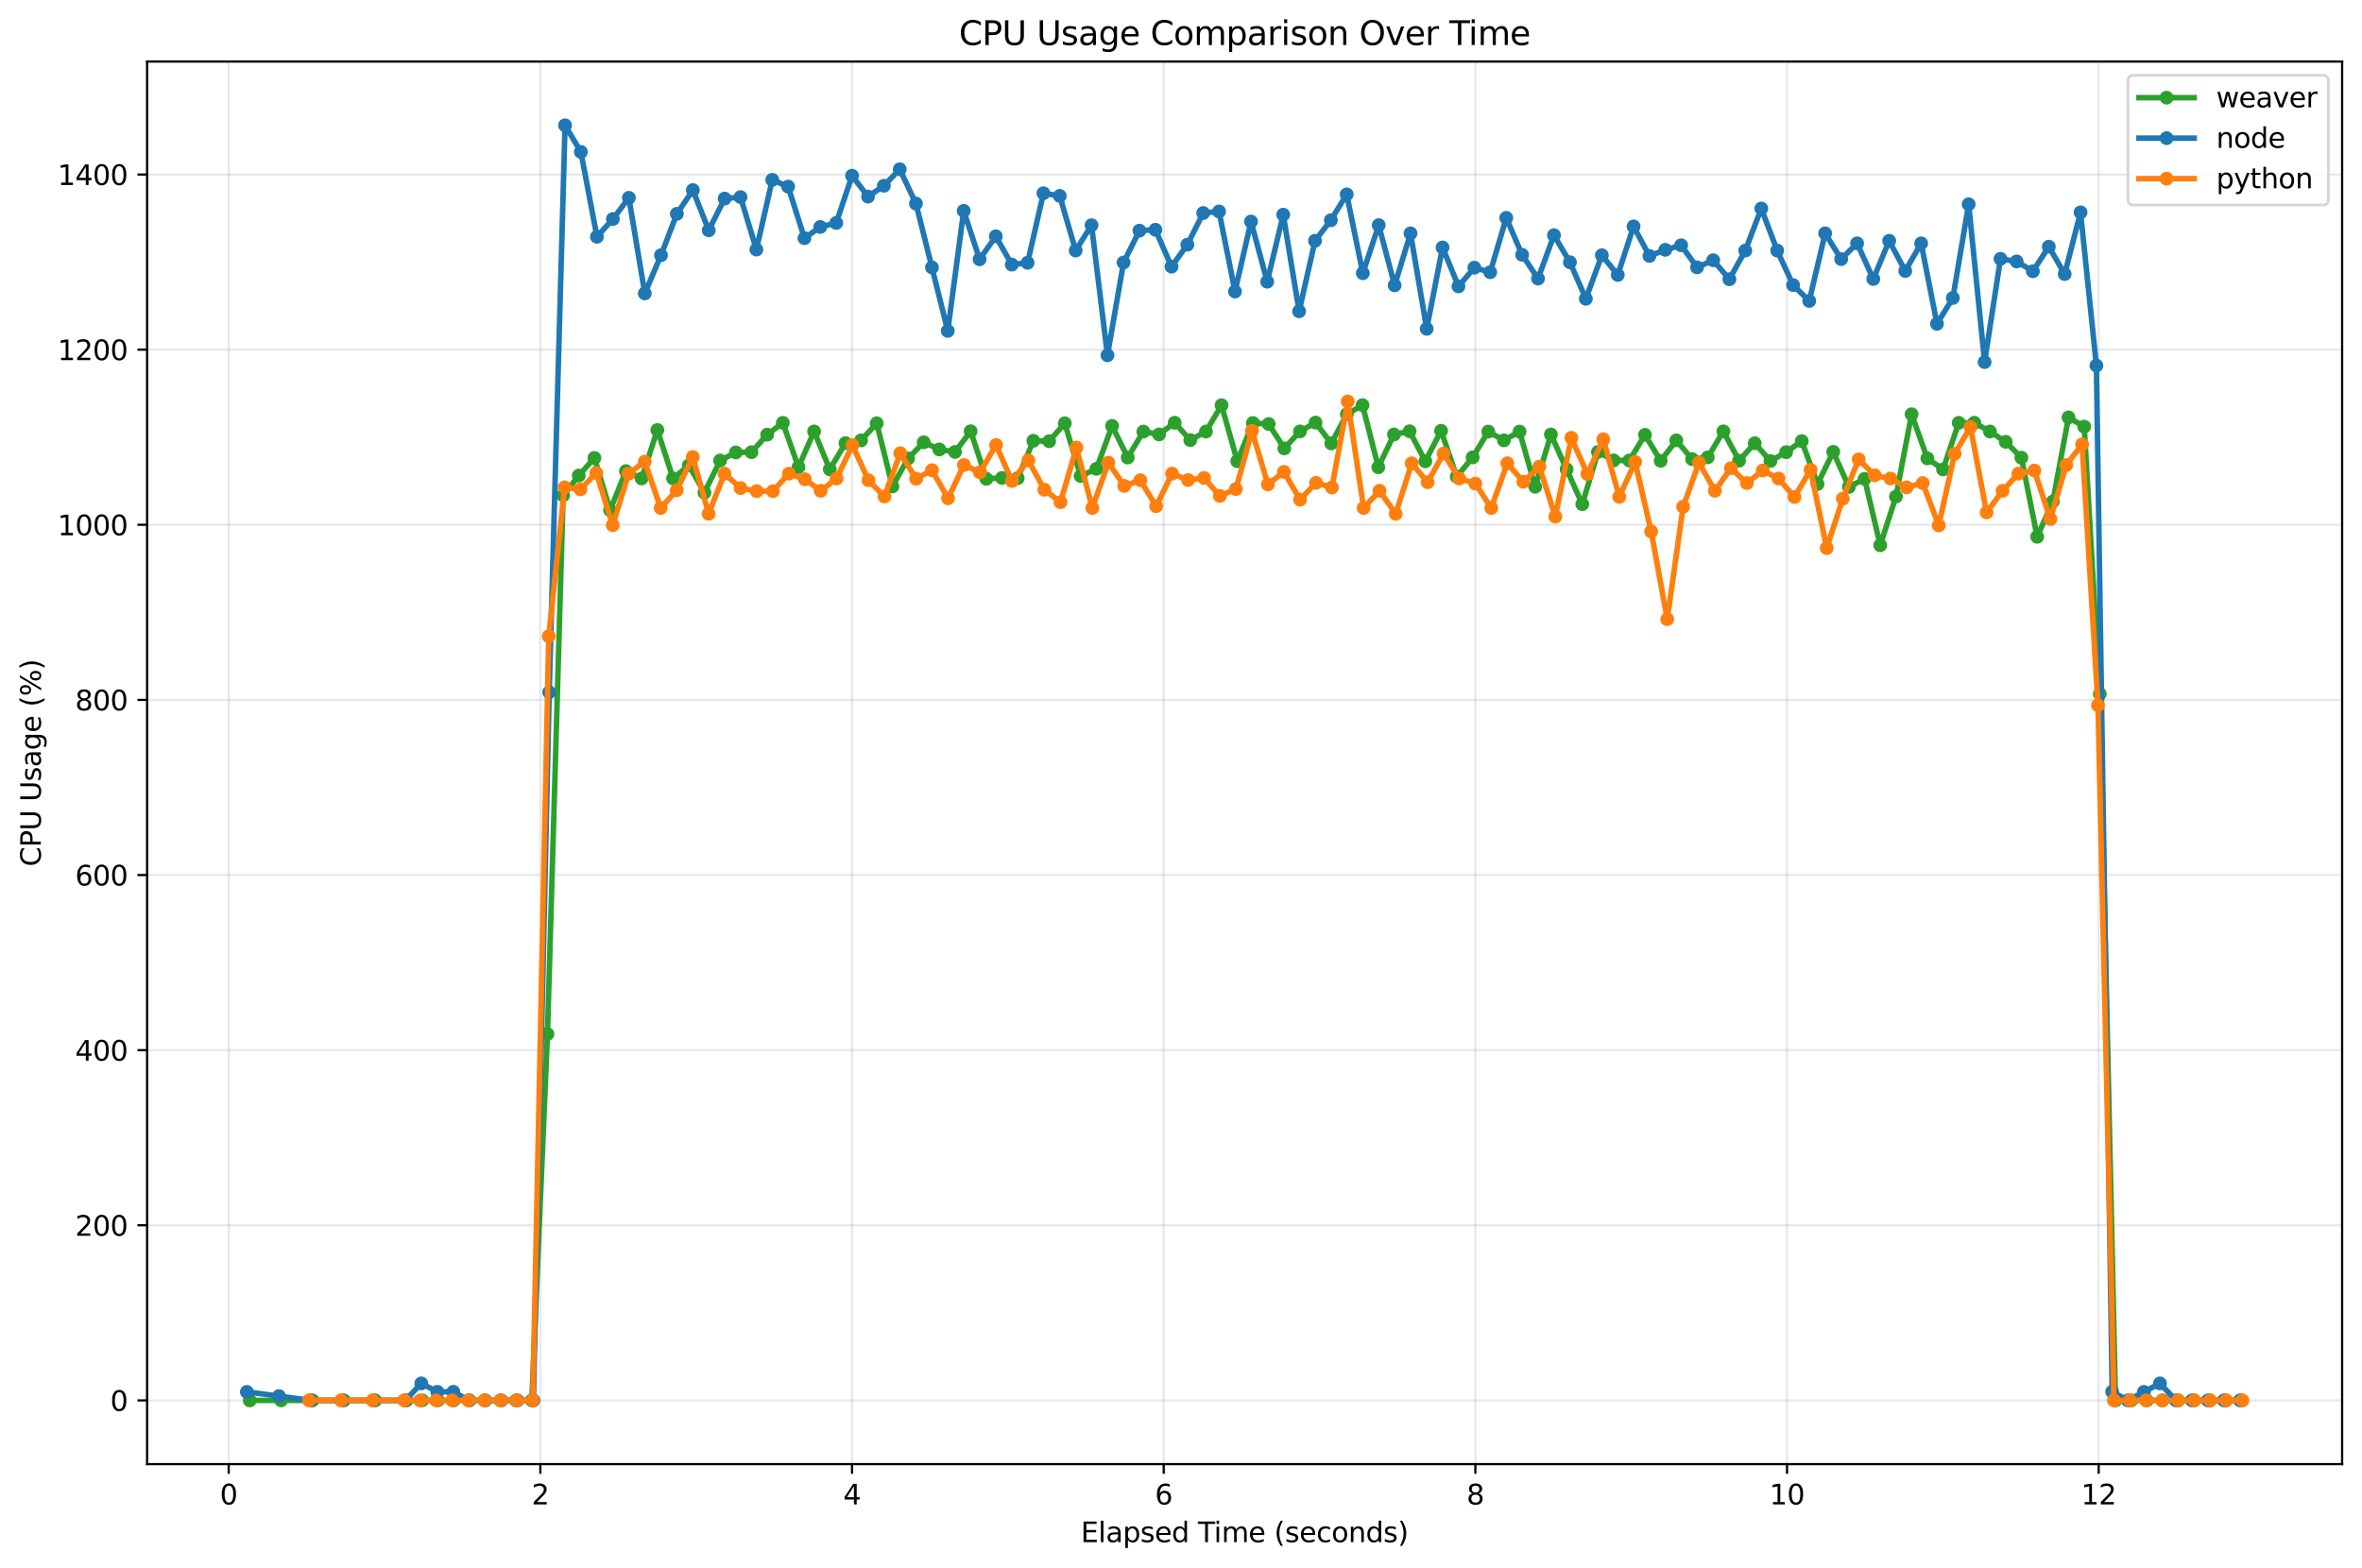 <?xml version="1.0" encoding="utf-8" standalone="no"?>
<!DOCTYPE svg PUBLIC "-//W3C//DTD SVG 1.1//EN"
  "http://www.w3.org/Graphics/SVG/1.1/DTD/svg11.dtd">
<svg xmlns:xlink="http://www.w3.org/1999/xlink" width="856.288pt" height="568.474pt" viewBox="0 0 856.288 568.474" xmlns="http://www.w3.org/2000/svg" version="1.1">
 <defs>
  <style type="text/css">*{stroke-linejoin: round; stroke-linecap: butt}</style>
 </defs>
 <g id="figure_1">
  <g id="patch_1">
   <path d="M 0 568.474 
L 856.288 568.474 
L 856.288 0 
L 0 0 
z
" style="fill: #ffffff"/>
  </g>
  <g id="axes_1">
   <g id="patch_2">
    <path d="M 53.328 530.918 
L 849.088 530.918 
L 849.088 22.318 
L 53.328 22.318 
z
" style="fill: #ffffff"/>
   </g>
   <g id="matplotlib.axis_1">
    <g id="xtick_1">
     <g id="line2d_1">
      <path d="M 82.909 530.918 
L 82.909 22.318 
" clip-path="url(#pcda43bb6ea)" style="fill: none; stroke: #b0b0b0; stroke-opacity: 0.3; stroke-width: 0.8; stroke-linecap: square"/>
     </g>
     <g id="line2d_2">
      <defs>
       <path id="mfb34b8f4e2" d="M 0 0 
L 0 3.5 
" style="stroke: #000000; stroke-width: 0.8"/>
      </defs>
      <g>
       <use xlink:href="#mfb34b8f4e2" x="82.909" y="530.918" style="stroke: #000000; stroke-width: 0.8"/>
      </g>
     </g>
     <g id="text_1">
      <!-- 0 -->
      <g transform="translate(79.728 545.517) scale(0.1 -0.1)">
       <defs>
        <path id="DejaVuSans-30" d="M 2034 4250 
Q 1547 4250 1301 3770 
Q 1056 3291 1056 2328 
Q 1056 1369 1301 889 
Q 1547 409 2034 409 
Q 2525 409 2770 889 
Q 3016 1369 3016 2328 
Q 3016 3291 2770 3770 
Q 2525 4250 2034 4250 
z
M 2034 4750 
Q 2819 4750 3233 4129 
Q 3647 3509 3647 2328 
Q 3647 1150 3233 529 
Q 2819 -91 2034 -91 
Q 1250 -91 836 529 
Q 422 1150 422 2328 
Q 422 3509 836 4129 
Q 1250 4750 2034 4750 
z
" transform="scale(0.016)"/>
       </defs>
       <use xlink:href="#DejaVuSans-30"/>
      </g>
     </g>
    </g>
    <g id="xtick_2">
     <g id="line2d_3">
      <path d="M 195.896 530.918 
L 195.896 22.318 
" clip-path="url(#pcda43bb6ea)" style="fill: none; stroke: #b0b0b0; stroke-opacity: 0.3; stroke-width: 0.8; stroke-linecap: square"/>
     </g>
     <g id="line2d_4">
      <g>
       <use xlink:href="#mfb34b8f4e2" x="195.896" y="530.918" style="stroke: #000000; stroke-width: 0.8"/>
      </g>
     </g>
     <g id="text_2">
      <!-- 2 -->
      <g transform="translate(192.715 545.517) scale(0.1 -0.1)">
       <defs>
        <path id="DejaVuSans-32" d="M 1228 531 
L 3431 531 
L 3431 0 
L 469 0 
L 469 531 
Q 828 903 1448 1529 
Q 2069 2156 2228 2338 
Q 2531 2678 2651 2914 
Q 2772 3150 2772 3378 
Q 2772 3750 2511 3984 
Q 2250 4219 1831 4219 
Q 1534 4219 1204 4116 
Q 875 4013 500 3803 
L 500 4441 
Q 881 4594 1212 4672 
Q 1544 4750 1819 4750 
Q 2544 4750 2975 4387 
Q 3406 4025 3406 3419 
Q 3406 3131 3298 2873 
Q 3191 2616 2906 2266 
Q 2828 2175 2409 1742 
Q 1991 1309 1228 531 
z
" transform="scale(0.016)"/>
       </defs>
       <use xlink:href="#DejaVuSans-32"/>
      </g>
     </g>
    </g>
    <g id="xtick_3">
     <g id="line2d_5">
      <path d="M 308.884 530.918 
L 308.884 22.318 
" clip-path="url(#pcda43bb6ea)" style="fill: none; stroke: #b0b0b0; stroke-opacity: 0.3; stroke-width: 0.8; stroke-linecap: square"/>
     </g>
     <g id="line2d_6">
      <g>
       <use xlink:href="#mfb34b8f4e2" x="308.884" y="530.918" style="stroke: #000000; stroke-width: 0.8"/>
      </g>
     </g>
     <g id="text_3">
      <!-- 4 -->
      <g transform="translate(305.702 545.517) scale(0.1 -0.1)">
       <defs>
        <path id="DejaVuSans-34" d="M 2419 4116 
L 825 1625 
L 2419 1625 
L 2419 4116 
z
M 2253 4666 
L 3047 4666 
L 3047 1625 
L 3713 1625 
L 3713 1100 
L 3047 1100 
L 3047 0 
L 2419 0 
L 2419 1100 
L 313 1100 
L 313 1709 
L 2253 4666 
z
" transform="scale(0.016)"/>
       </defs>
       <use xlink:href="#DejaVuSans-34"/>
      </g>
     </g>
    </g>
    <g id="xtick_4">
     <g id="line2d_7">
      <path d="M 421.871 530.918 
L 421.871 22.318 
" clip-path="url(#pcda43bb6ea)" style="fill: none; stroke: #b0b0b0; stroke-opacity: 0.3; stroke-width: 0.8; stroke-linecap: square"/>
     </g>
     <g id="line2d_8">
      <g>
       <use xlink:href="#mfb34b8f4e2" x="421.871" y="530.918" style="stroke: #000000; stroke-width: 0.8"/>
      </g>
     </g>
     <g id="text_4">
      <!-- 6 -->
      <g transform="translate(418.69 545.517) scale(0.1 -0.1)">
       <defs>
        <path id="DejaVuSans-36" d="M 2113 2584 
Q 1688 2584 1439 2293 
Q 1191 2003 1191 1497 
Q 1191 994 1439 701 
Q 1688 409 2113 409 
Q 2538 409 2786 701 
Q 3034 994 3034 1497 
Q 3034 2003 2786 2293 
Q 2538 2584 2113 2584 
z
M 3366 4563 
L 3366 3988 
Q 3128 4100 2886 4159 
Q 2644 4219 2406 4219 
Q 1781 4219 1451 3797 
Q 1122 3375 1075 2522 
Q 1259 2794 1537 2939 
Q 1816 3084 2150 3084 
Q 2853 3084 3261 2657 
Q 3669 2231 3669 1497 
Q 3669 778 3244 343 
Q 2819 -91 2113 -91 
Q 1303 -91 875 529 
Q 447 1150 447 2328 
Q 447 3434 972 4092 
Q 1497 4750 2381 4750 
Q 2619 4750 2861 4703 
Q 3103 4656 3366 4563 
z
" transform="scale(0.016)"/>
       </defs>
       <use xlink:href="#DejaVuSans-36"/>
      </g>
     </g>
    </g>
    <g id="xtick_5">
     <g id="line2d_9">
      <path d="M 534.859 530.918 
L 534.859 22.318 
" clip-path="url(#pcda43bb6ea)" style="fill: none; stroke: #b0b0b0; stroke-opacity: 0.3; stroke-width: 0.8; stroke-linecap: square"/>
     </g>
     <g id="line2d_10">
      <g>
       <use xlink:href="#mfb34b8f4e2" x="534.859" y="530.918" style="stroke: #000000; stroke-width: 0.8"/>
      </g>
     </g>
     <g id="text_5">
      <!-- 8 -->
      <g transform="translate(531.677 545.517) scale(0.1 -0.1)">
       <defs>
        <path id="DejaVuSans-38" d="M 2034 2216 
Q 1584 2216 1326 1975 
Q 1069 1734 1069 1313 
Q 1069 891 1326 650 
Q 1584 409 2034 409 
Q 2484 409 2743 651 
Q 3003 894 3003 1313 
Q 3003 1734 2745 1975 
Q 2488 2216 2034 2216 
z
M 1403 2484 
Q 997 2584 770 2862 
Q 544 3141 544 3541 
Q 544 4100 942 4425 
Q 1341 4750 2034 4750 
Q 2731 4750 3128 4425 
Q 3525 4100 3525 3541 
Q 3525 3141 3298 2862 
Q 3072 2584 2669 2484 
Q 3125 2378 3379 2068 
Q 3634 1759 3634 1313 
Q 3634 634 3220 271 
Q 2806 -91 2034 -91 
Q 1263 -91 848 271 
Q 434 634 434 1313 
Q 434 1759 690 2068 
Q 947 2378 1403 2484 
z
M 1172 3481 
Q 1172 3119 1398 2916 
Q 1625 2713 2034 2713 
Q 2441 2713 2670 2916 
Q 2900 3119 2900 3481 
Q 2900 3844 2670 4047 
Q 2441 4250 2034 4250 
Q 1625 4250 1398 4047 
Q 1172 3844 1172 3481 
z
" transform="scale(0.016)"/>
       </defs>
       <use xlink:href="#DejaVuSans-38"/>
      </g>
     </g>
    </g>
    <g id="xtick_6">
     <g id="line2d_11">
      <path d="M 647.846 530.918 
L 647.846 22.318 
" clip-path="url(#pcda43bb6ea)" style="fill: none; stroke: #b0b0b0; stroke-opacity: 0.3; stroke-width: 0.8; stroke-linecap: square"/>
     </g>
     <g id="line2d_12">
      <g>
       <use xlink:href="#mfb34b8f4e2" x="647.846" y="530.918" style="stroke: #000000; stroke-width: 0.8"/>
      </g>
     </g>
     <g id="text_6">
      <!-- 10 -->
      <g transform="translate(641.483 545.517) scale(0.1 -0.1)">
       <defs>
        <path id="DejaVuSans-31" d="M 794 531 
L 1825 531 
L 1825 4091 
L 703 3866 
L 703 4441 
L 1819 4666 
L 2450 4666 
L 2450 531 
L 3481 531 
L 3481 0 
L 794 0 
L 794 531 
z
" transform="scale(0.016)"/>
       </defs>
       <use xlink:href="#DejaVuSans-31"/>
       <use xlink:href="#DejaVuSans-30" x="63.623"/>
      </g>
     </g>
    </g>
    <g id="xtick_7">
     <g id="line2d_13">
      <path d="M 760.833 530.918 
L 760.833 22.318 
" clip-path="url(#pcda43bb6ea)" style="fill: none; stroke: #b0b0b0; stroke-opacity: 0.3; stroke-width: 0.8; stroke-linecap: square"/>
     </g>
     <g id="line2d_14">
      <g>
       <use xlink:href="#mfb34b8f4e2" x="760.833" y="530.918" style="stroke: #000000; stroke-width: 0.8"/>
      </g>
     </g>
     <g id="text_7">
      <!-- 12 -->
      <g transform="translate(754.471 545.517) scale(0.1 -0.1)">
       <use xlink:href="#DejaVuSans-31"/>
       <use xlink:href="#DejaVuSans-32" x="63.623"/>
      </g>
     </g>
    </g>
    <g id="text_8">
     <!-- Elapsed Time (seconds) -->
     <g transform="translate(391.815 559.195) scale(0.1 -0.1)">
      <defs>
       <path id="DejaVuSans-45" d="M 628 4666 
L 3578 4666 
L 3578 4134 
L 1259 4134 
L 1259 2753 
L 3481 2753 
L 3481 2222 
L 1259 2222 
L 1259 531 
L 3634 531 
L 3634 0 
L 628 0 
L 628 4666 
z
" transform="scale(0.016)"/>
       <path id="DejaVuSans-6c" d="M 603 4863 
L 1178 4863 
L 1178 0 
L 603 0 
L 603 4863 
z
" transform="scale(0.016)"/>
       <path id="DejaVuSans-61" d="M 2194 1759 
Q 1497 1759 1228 1600 
Q 959 1441 959 1056 
Q 959 750 1161 570 
Q 1363 391 1709 391 
Q 2188 391 2477 730 
Q 2766 1069 2766 1631 
L 2766 1759 
L 2194 1759 
z
M 3341 1997 
L 3341 0 
L 2766 0 
L 2766 531 
Q 2569 213 2275 61 
Q 1981 -91 1556 -91 
Q 1019 -91 701 211 
Q 384 513 384 1019 
Q 384 1609 779 1909 
Q 1175 2209 1959 2209 
L 2766 2209 
L 2766 2266 
Q 2766 2663 2505 2880 
Q 2244 3097 1772 3097 
Q 1472 3097 1187 3025 
Q 903 2953 641 2809 
L 641 3341 
Q 956 3463 1253 3523 
Q 1550 3584 1831 3584 
Q 2591 3584 2966 3190 
Q 3341 2797 3341 1997 
z
" transform="scale(0.016)"/>
       <path id="DejaVuSans-70" d="M 1159 525 
L 1159 -1331 
L 581 -1331 
L 581 3500 
L 1159 3500 
L 1159 2969 
Q 1341 3281 1617 3432 
Q 1894 3584 2278 3584 
Q 2916 3584 3314 3078 
Q 3713 2572 3713 1747 
Q 3713 922 3314 415 
Q 2916 -91 2278 -91 
Q 1894 -91 1617 61 
Q 1341 213 1159 525 
z
M 3116 1747 
Q 3116 2381 2855 2742 
Q 2594 3103 2138 3103 
Q 1681 3103 1420 2742 
Q 1159 2381 1159 1747 
Q 1159 1113 1420 752 
Q 1681 391 2138 391 
Q 2594 391 2855 752 
Q 3116 1113 3116 1747 
z
" transform="scale(0.016)"/>
       <path id="DejaVuSans-73" d="M 2834 3397 
L 2834 2853 
Q 2591 2978 2328 3040 
Q 2066 3103 1784 3103 
Q 1356 3103 1142 2972 
Q 928 2841 928 2578 
Q 928 2378 1081 2264 
Q 1234 2150 1697 2047 
L 1894 2003 
Q 2506 1872 2764 1633 
Q 3022 1394 3022 966 
Q 3022 478 2636 193 
Q 2250 -91 1575 -91 
Q 1294 -91 989 -36 
Q 684 19 347 128 
L 347 722 
Q 666 556 975 473 
Q 1284 391 1588 391 
Q 1994 391 2212 530 
Q 2431 669 2431 922 
Q 2431 1156 2273 1281 
Q 2116 1406 1581 1522 
L 1381 1569 
Q 847 1681 609 1914 
Q 372 2147 372 2553 
Q 372 3047 722 3315 
Q 1072 3584 1716 3584 
Q 2034 3584 2315 3537 
Q 2597 3491 2834 3397 
z
" transform="scale(0.016)"/>
       <path id="DejaVuSans-65" d="M 3597 1894 
L 3597 1613 
L 953 1613 
Q 991 1019 1311 708 
Q 1631 397 2203 397 
Q 2534 397 2845 478 
Q 3156 559 3463 722 
L 3463 178 
Q 3153 47 2828 -22 
Q 2503 -91 2169 -91 
Q 1331 -91 842 396 
Q 353 884 353 1716 
Q 353 2575 817 3079 
Q 1281 3584 2069 3584 
Q 2775 3584 3186 3129 
Q 3597 2675 3597 1894 
z
M 3022 2063 
Q 3016 2534 2758 2815 
Q 2500 3097 2075 3097 
Q 1594 3097 1305 2825 
Q 1016 2553 972 2059 
L 3022 2063 
z
" transform="scale(0.016)"/>
       <path id="DejaVuSans-64" d="M 2906 2969 
L 2906 4863 
L 3481 4863 
L 3481 0 
L 2906 0 
L 2906 525 
Q 2725 213 2448 61 
Q 2172 -91 1784 -91 
Q 1150 -91 751 415 
Q 353 922 353 1747 
Q 353 2572 751 3078 
Q 1150 3584 1784 3584 
Q 2172 3584 2448 3432 
Q 2725 3281 2906 2969 
z
M 947 1747 
Q 947 1113 1208 752 
Q 1469 391 1925 391 
Q 2381 391 2643 752 
Q 2906 1113 2906 1747 
Q 2906 2381 2643 2742 
Q 2381 3103 1925 3103 
Q 1469 3103 1208 2742 
Q 947 2381 947 1747 
z
" transform="scale(0.016)"/>
       <path id="DejaVuSans-20" transform="scale(0.016)"/>
       <path id="DejaVuSans-54" d="M -19 4666 
L 3928 4666 
L 3928 4134 
L 2272 4134 
L 2272 0 
L 1638 0 
L 1638 4134 
L -19 4134 
L -19 4666 
z
" transform="scale(0.016)"/>
       <path id="DejaVuSans-69" d="M 603 3500 
L 1178 3500 
L 1178 0 
L 603 0 
L 603 3500 
z
M 603 4863 
L 1178 4863 
L 1178 4134 
L 603 4134 
L 603 4863 
z
" transform="scale(0.016)"/>
       <path id="DejaVuSans-6d" d="M 3328 2828 
Q 3544 3216 3844 3400 
Q 4144 3584 4550 3584 
Q 5097 3584 5394 3201 
Q 5691 2819 5691 2113 
L 5691 0 
L 5113 0 
L 5113 2094 
Q 5113 2597 4934 2840 
Q 4756 3084 4391 3084 
Q 3944 3084 3684 2787 
Q 3425 2491 3425 1978 
L 3425 0 
L 2847 0 
L 2847 2094 
Q 2847 2600 2669 2842 
Q 2491 3084 2119 3084 
Q 1678 3084 1418 2786 
Q 1159 2488 1159 1978 
L 1159 0 
L 581 0 
L 581 3500 
L 1159 3500 
L 1159 2956 
Q 1356 3278 1631 3431 
Q 1906 3584 2284 3584 
Q 2666 3584 2933 3390 
Q 3200 3197 3328 2828 
z
" transform="scale(0.016)"/>
       <path id="DejaVuSans-28" d="M 1984 4856 
Q 1566 4138 1362 3434 
Q 1159 2731 1159 2009 
Q 1159 1288 1364 580 
Q 1569 -128 1984 -844 
L 1484 -844 
Q 1016 -109 783 600 
Q 550 1309 550 2009 
Q 550 2706 781 3412 
Q 1013 4119 1484 4856 
L 1984 4856 
z
" transform="scale(0.016)"/>
       <path id="DejaVuSans-63" d="M 3122 3366 
L 3122 2828 
Q 2878 2963 2633 3030 
Q 2388 3097 2138 3097 
Q 1578 3097 1268 2742 
Q 959 2388 959 1747 
Q 959 1106 1268 751 
Q 1578 397 2138 397 
Q 2388 397 2633 464 
Q 2878 531 3122 666 
L 3122 134 
Q 2881 22 2623 -34 
Q 2366 -91 2075 -91 
Q 1284 -91 818 406 
Q 353 903 353 1747 
Q 353 2603 823 3093 
Q 1294 3584 2113 3584 
Q 2378 3584 2631 3529 
Q 2884 3475 3122 3366 
z
" transform="scale(0.016)"/>
       <path id="DejaVuSans-6f" d="M 1959 3097 
Q 1497 3097 1228 2736 
Q 959 2375 959 1747 
Q 959 1119 1226 758 
Q 1494 397 1959 397 
Q 2419 397 2687 759 
Q 2956 1122 2956 1747 
Q 2956 2369 2687 2733 
Q 2419 3097 1959 3097 
z
M 1959 3584 
Q 2709 3584 3137 3096 
Q 3566 2609 3566 1747 
Q 3566 888 3137 398 
Q 2709 -91 1959 -91 
Q 1206 -91 779 398 
Q 353 888 353 1747 
Q 353 2609 779 3096 
Q 1206 3584 1959 3584 
z
" transform="scale(0.016)"/>
       <path id="DejaVuSans-6e" d="M 3513 2113 
L 3513 0 
L 2938 0 
L 2938 2094 
Q 2938 2591 2744 2837 
Q 2550 3084 2163 3084 
Q 1697 3084 1428 2787 
Q 1159 2491 1159 1978 
L 1159 0 
L 581 0 
L 581 3500 
L 1159 3500 
L 1159 2956 
Q 1366 3272 1645 3428 
Q 1925 3584 2291 3584 
Q 2894 3584 3203 3211 
Q 3513 2838 3513 2113 
z
" transform="scale(0.016)"/>
       <path id="DejaVuSans-29" d="M 513 4856 
L 1013 4856 
Q 1481 4119 1714 3412 
Q 1947 2706 1947 2009 
Q 1947 1309 1714 600 
Q 1481 -109 1013 -844 
L 513 -844 
Q 928 -128 1133 580 
Q 1338 1288 1338 2009 
Q 1338 2731 1133 3434 
Q 928 4138 513 4856 
z
" transform="scale(0.016)"/>
      </defs>
      <use xlink:href="#DejaVuSans-45"/>
      <use xlink:href="#DejaVuSans-6c" x="63.184"/>
      <use xlink:href="#DejaVuSans-61" x="90.967"/>
      <use xlink:href="#DejaVuSans-70" x="152.246"/>
      <use xlink:href="#DejaVuSans-73" x="215.723"/>
      <use xlink:href="#DejaVuSans-65" x="267.822"/>
      <use xlink:href="#DejaVuSans-64" x="329.346"/>
      <use xlink:href="#DejaVuSans-20" x="392.822"/>
      <use xlink:href="#DejaVuSans-54" x="424.609"/>
      <use xlink:href="#DejaVuSans-69" x="482.568"/>
      <use xlink:href="#DejaVuSans-6d" x="510.352"/>
      <use xlink:href="#DejaVuSans-65" x="607.764"/>
      <use xlink:href="#DejaVuSans-20" x="669.287"/>
      <use xlink:href="#DejaVuSans-28" x="701.074"/>
      <use xlink:href="#DejaVuSans-73" x="740.088"/>
      <use xlink:href="#DejaVuSans-65" x="792.188"/>
      <use xlink:href="#DejaVuSans-63" x="853.711"/>
      <use xlink:href="#DejaVuSans-6f" x="908.691"/>
      <use xlink:href="#DejaVuSans-6e" x="969.873"/>
      <use xlink:href="#DejaVuSans-64" x="1033.252"/>
      <use xlink:href="#DejaVuSans-73" x="1096.729"/>
      <use xlink:href="#DejaVuSans-29" x="1148.828"/>
     </g>
    </g>
   </g>
   <g id="matplotlib.axis_2">
    <g id="ytick_1">
     <g id="line2d_15">
      <path d="M 53.328 507.8 
L 849.088 507.8 
" clip-path="url(#pcda43bb6ea)" style="fill: none; stroke: #b0b0b0; stroke-opacity: 0.3; stroke-width: 0.8; stroke-linecap: square"/>
     </g>
     <g id="line2d_16">
      <defs>
       <path id="md39db20542" d="M 0 0 
L -3.5 0 
" style="stroke: #000000; stroke-width: 0.8"/>
      </defs>
      <g>
       <use xlink:href="#md39db20542" x="53.328" y="507.8" style="stroke: #000000; stroke-width: 0.8"/>
      </g>
     </g>
     <g id="text_9">
      <!-- 0 -->
      <g transform="translate(39.966 511.599) scale(0.1 -0.1)">
       <use xlink:href="#DejaVuSans-30"/>
      </g>
     </g>
    </g>
    <g id="ytick_2">
     <g id="line2d_17">
      <path d="M 53.328 444.297 
L 849.088 444.297 
" clip-path="url(#pcda43bb6ea)" style="fill: none; stroke: #b0b0b0; stroke-opacity: 0.3; stroke-width: 0.8; stroke-linecap: square"/>
     </g>
     <g id="line2d_18">
      <g>
       <use xlink:href="#md39db20542" x="53.328" y="444.297" style="stroke: #000000; stroke-width: 0.8"/>
      </g>
     </g>
     <g id="text_10">
      <!-- 200 -->
      <g transform="translate(27.241 448.096) scale(0.1 -0.1)">
       <use xlink:href="#DejaVuSans-32"/>
       <use xlink:href="#DejaVuSans-30" x="63.623"/>
       <use xlink:href="#DejaVuSans-30" x="127.246"/>
      </g>
     </g>
    </g>
    <g id="ytick_3">
     <g id="line2d_19">
      <path d="M 53.328 380.794 
L 849.088 380.794 
" clip-path="url(#pcda43bb6ea)" style="fill: none; stroke: #b0b0b0; stroke-opacity: 0.3; stroke-width: 0.8; stroke-linecap: square"/>
     </g>
     <g id="line2d_20">
      <g>
       <use xlink:href="#md39db20542" x="53.328" y="380.794" style="stroke: #000000; stroke-width: 0.8"/>
      </g>
     </g>
     <g id="text_11">
      <!-- 400 -->
      <g transform="translate(27.241 384.594) scale(0.1 -0.1)">
       <use xlink:href="#DejaVuSans-34"/>
       <use xlink:href="#DejaVuSans-30" x="63.623"/>
       <use xlink:href="#DejaVuSans-30" x="127.246"/>
      </g>
     </g>
    </g>
    <g id="ytick_4">
     <g id="line2d_21">
      <path d="M 53.328 317.292 
L 849.088 317.292 
" clip-path="url(#pcda43bb6ea)" style="fill: none; stroke: #b0b0b0; stroke-opacity: 0.3; stroke-width: 0.8; stroke-linecap: square"/>
     </g>
     <g id="line2d_22">
      <g>
       <use xlink:href="#md39db20542" x="53.328" y="317.292" style="stroke: #000000; stroke-width: 0.8"/>
      </g>
     </g>
     <g id="text_12">
      <!-- 600 -->
      <g transform="translate(27.241 321.091) scale(0.1 -0.1)">
       <use xlink:href="#DejaVuSans-36"/>
       <use xlink:href="#DejaVuSans-30" x="63.623"/>
       <use xlink:href="#DejaVuSans-30" x="127.246"/>
      </g>
     </g>
    </g>
    <g id="ytick_5">
     <g id="line2d_23">
      <path d="M 53.328 253.789 
L 849.088 253.789 
" clip-path="url(#pcda43bb6ea)" style="fill: none; stroke: #b0b0b0; stroke-opacity: 0.3; stroke-width: 0.8; stroke-linecap: square"/>
     </g>
     <g id="line2d_24">
      <g>
       <use xlink:href="#md39db20542" x="53.328" y="253.789" style="stroke: #000000; stroke-width: 0.8"/>
      </g>
     </g>
     <g id="text_13">
      <!-- 800 -->
      <g transform="translate(27.241 257.588) scale(0.1 -0.1)">
       <use xlink:href="#DejaVuSans-38"/>
       <use xlink:href="#DejaVuSans-30" x="63.623"/>
       <use xlink:href="#DejaVuSans-30" x="127.246"/>
      </g>
     </g>
    </g>
    <g id="ytick_6">
     <g id="line2d_25">
      <path d="M 53.328 190.286 
L 849.088 190.286 
" clip-path="url(#pcda43bb6ea)" style="fill: none; stroke: #b0b0b0; stroke-opacity: 0.3; stroke-width: 0.8; stroke-linecap: square"/>
     </g>
     <g id="line2d_26">
      <g>
       <use xlink:href="#md39db20542" x="53.328" y="190.286" style="stroke: #000000; stroke-width: 0.8"/>
      </g>
     </g>
     <g id="text_14">
      <!-- 1000 -->
      <g transform="translate(20.878 194.085) scale(0.1 -0.1)">
       <use xlink:href="#DejaVuSans-31"/>
       <use xlink:href="#DejaVuSans-30" x="63.623"/>
       <use xlink:href="#DejaVuSans-30" x="127.246"/>
       <use xlink:href="#DejaVuSans-30" x="190.869"/>
      </g>
     </g>
    </g>
    <g id="ytick_7">
     <g id="line2d_27">
      <path d="M 53.328 126.783 
L 849.088 126.783 
" clip-path="url(#pcda43bb6ea)" style="fill: none; stroke: #b0b0b0; stroke-opacity: 0.3; stroke-width: 0.8; stroke-linecap: square"/>
     </g>
     <g id="line2d_28">
      <g>
       <use xlink:href="#md39db20542" x="53.328" y="126.783" style="stroke: #000000; stroke-width: 0.8"/>
      </g>
     </g>
     <g id="text_15">
      <!-- 1200 -->
      <g transform="translate(20.878 130.583) scale(0.1 -0.1)">
       <use xlink:href="#DejaVuSans-31"/>
       <use xlink:href="#DejaVuSans-32" x="63.623"/>
       <use xlink:href="#DejaVuSans-30" x="127.246"/>
       <use xlink:href="#DejaVuSans-30" x="190.869"/>
      </g>
     </g>
    </g>
    <g id="ytick_8">
     <g id="line2d_29">
      <path d="M 53.328 63.281 
L 849.088 63.281 
" clip-path="url(#pcda43bb6ea)" style="fill: none; stroke: #b0b0b0; stroke-opacity: 0.3; stroke-width: 0.8; stroke-linecap: square"/>
     </g>
     <g id="line2d_30">
      <g>
       <use xlink:href="#md39db20542" x="53.328" y="63.281" style="stroke: #000000; stroke-width: 0.8"/>
      </g>
     </g>
     <g id="text_16">
      <!-- 1400 -->
      <g transform="translate(20.878 67.08) scale(0.1 -0.1)">
       <use xlink:href="#DejaVuSans-31"/>
       <use xlink:href="#DejaVuSans-34" x="63.623"/>
       <use xlink:href="#DejaVuSans-30" x="127.246"/>
       <use xlink:href="#DejaVuSans-30" x="190.869"/>
      </g>
     </g>
    </g>
    <g id="text_17">
     <!-- CPU Usage (%) -->
     <g transform="translate(14.798 314.193) rotate(-90) scale(0.1 -0.1)">
      <defs>
       <path id="DejaVuSans-43" d="M 4122 4306 
L 4122 3641 
Q 3803 3938 3442 4084 
Q 3081 4231 2675 4231 
Q 1875 4231 1450 3742 
Q 1025 3253 1025 2328 
Q 1025 1406 1450 917 
Q 1875 428 2675 428 
Q 3081 428 3442 575 
Q 3803 722 4122 1019 
L 4122 359 
Q 3791 134 3420 21 
Q 3050 -91 2638 -91 
Q 1578 -91 968 557 
Q 359 1206 359 2328 
Q 359 3453 968 4101 
Q 1578 4750 2638 4750 
Q 3056 4750 3426 4639 
Q 3797 4528 4122 4306 
z
" transform="scale(0.016)"/>
       <path id="DejaVuSans-50" d="M 1259 4147 
L 1259 2394 
L 2053 2394 
Q 2494 2394 2734 2622 
Q 2975 2850 2975 3272 
Q 2975 3691 2734 3919 
Q 2494 4147 2053 4147 
L 1259 4147 
z
M 628 4666 
L 2053 4666 
Q 2838 4666 3239 4311 
Q 3641 3956 3641 3272 
Q 3641 2581 3239 2228 
Q 2838 1875 2053 1875 
L 1259 1875 
L 1259 0 
L 628 0 
L 628 4666 
z
" transform="scale(0.016)"/>
       <path id="DejaVuSans-55" d="M 556 4666 
L 1191 4666 
L 1191 1831 
Q 1191 1081 1462 751 
Q 1734 422 2344 422 
Q 2950 422 3222 751 
Q 3494 1081 3494 1831 
L 3494 4666 
L 4128 4666 
L 4128 1753 
Q 4128 841 3676 375 
Q 3225 -91 2344 -91 
Q 1459 -91 1007 375 
Q 556 841 556 1753 
L 556 4666 
z
" transform="scale(0.016)"/>
       <path id="DejaVuSans-67" d="M 2906 1791 
Q 2906 2416 2648 2759 
Q 2391 3103 1925 3103 
Q 1463 3103 1205 2759 
Q 947 2416 947 1791 
Q 947 1169 1205 825 
Q 1463 481 1925 481 
Q 2391 481 2648 825 
Q 2906 1169 2906 1791 
z
M 3481 434 
Q 3481 -459 3084 -895 
Q 2688 -1331 1869 -1331 
Q 1566 -1331 1297 -1286 
Q 1028 -1241 775 -1147 
L 775 -588 
Q 1028 -725 1275 -790 
Q 1522 -856 1778 -856 
Q 2344 -856 2625 -561 
Q 2906 -266 2906 331 
L 2906 616 
Q 2728 306 2450 153 
Q 2172 0 1784 0 
Q 1141 0 747 490 
Q 353 981 353 1791 
Q 353 2603 747 3093 
Q 1141 3584 1784 3584 
Q 2172 3584 2450 3431 
Q 2728 3278 2906 2969 
L 2906 3500 
L 3481 3500 
L 3481 434 
z
" transform="scale(0.016)"/>
       <path id="DejaVuSans-25" d="M 4653 2053 
Q 4381 2053 4226 1822 
Q 4072 1591 4072 1178 
Q 4072 772 4226 539 
Q 4381 306 4653 306 
Q 4919 306 5073 539 
Q 5228 772 5228 1178 
Q 5228 1588 5073 1820 
Q 4919 2053 4653 2053 
z
M 4653 2450 
Q 5147 2450 5437 2106 
Q 5728 1763 5728 1178 
Q 5728 594 5436 251 
Q 5144 -91 4653 -91 
Q 4153 -91 3862 251 
Q 3572 594 3572 1178 
Q 3572 1766 3864 2108 
Q 4156 2450 4653 2450 
z
M 1428 4353 
Q 1159 4353 1004 4120 
Q 850 3888 850 3481 
Q 850 3069 1003 2837 
Q 1156 2606 1428 2606 
Q 1700 2606 1854 2837 
Q 2009 3069 2009 3481 
Q 2009 3884 1853 4118 
Q 1697 4353 1428 4353 
z
M 4250 4750 
L 4750 4750 
L 1831 -91 
L 1331 -91 
L 4250 4750 
z
M 1428 4750 
Q 1922 4750 2215 4408 
Q 2509 4066 2509 3481 
Q 2509 2891 2217 2550 
Q 1925 2209 1428 2209 
Q 931 2209 642 2551 
Q 353 2894 353 3481 
Q 353 4063 643 4406 
Q 934 4750 1428 4750 
z
" transform="scale(0.016)"/>
      </defs>
      <use xlink:href="#DejaVuSans-43"/>
      <use xlink:href="#DejaVuSans-50" x="69.824"/>
      <use xlink:href="#DejaVuSans-55" x="130.127"/>
      <use xlink:href="#DejaVuSans-20" x="203.32"/>
      <use xlink:href="#DejaVuSans-55" x="235.107"/>
      <use xlink:href="#DejaVuSans-73" x="308.301"/>
      <use xlink:href="#DejaVuSans-61" x="360.4"/>
      <use xlink:href="#DejaVuSans-67" x="421.68"/>
      <use xlink:href="#DejaVuSans-65" x="485.156"/>
      <use xlink:href="#DejaVuSans-20" x="546.68"/>
      <use xlink:href="#DejaVuSans-28" x="578.467"/>
      <use xlink:href="#DejaVuSans-25" x="617.48"/>
      <use xlink:href="#DejaVuSans-29" x="712.5"/>
     </g>
    </g>
   </g>
   <g id="line2d_31">
    <path d="M 90.539 507.8 
L 101.913 507.8 
L 113.272 507.8 
L 124.634 507.8 
L 135.978 507.8 
L 147.344 507.8 
L 153.025 507.8 
L 158.694 507.8 
L 164.379 507.8 
L 170.063 507.8 
L 175.748 507.8 
L 181.435 507.8 
L 187.116 507.8 
L 192.796 507.8 
L 198.475 374.952 
L 204.159 179.618 
L 209.829 172.442 
L 215.497 166.06 
L 221.165 184.984 
L 226.914 170.823 
L 232.601 173.49 
L 238.311 155.931 
L 243.996 173.458 
L 249.712 168.759 
L 255.379 178.633 
L 261.062 166.981 
L 266.749 164.059 
L 272.438 163.964 
L 278.123 157.614 
L 283.791 153.328 
L 289.46 169.394 
L 295.129 156.439 
L 300.814 170.187 
L 306.498 160.694 
L 312.167 159.678 
L 317.835 153.486 
L 323.519 176.379 
L 329.191 166.25 
L 334.868 160.376 
L 340.541 162.98 
L 346.226 163.869 
L 351.892 156.376 
L 357.581 173.617 
L 363.265 173.299 
L 368.951 173.394 
L 374.62 159.837 
L 380.346 159.995 
L 386.016 153.486 
L 391.742 172.601 
L 397.477 169.997 
L 403.164 154.439 
L 408.829 165.901 
L 414.497 156.503 
L 420.181 157.519 
L 425.849 153.296 
L 431.514 159.583 
L 437.182 156.471 
L 442.849 146.945 
L 448.536 167.235 
L 454.205 153.391 
L 459.93 153.74 
L 465.596 162.599 
L 471.261 156.439 
L 476.927 153.232 
L 482.613 160.789 
L 488.282 150.184 
L 493.947 146.914 
L 499.673 169.425 
L 505.357 157.55 
L 511.021 156.376 
L 516.711 167.266 
L 522.426 156.217 
L 528.102 172.855 
L 533.872 165.838 
L 539.54 156.503 
L 545.207 159.678 
L 550.875 156.503 
L 556.561 176.506 
L 562.246 157.55 
L 567.929 170.156 
L 573.616 182.825 
L 579.3 163.901 
L 584.986 166.949 
L 590.669 166.981 
L 596.355 157.677 
L 602.041 167.108 
L 607.709 159.678 
L 613.438 166.473 
L 619.103 165.838 
L 624.769 156.407 
L 630.455 167.044 
L 636.14 160.726 
L 641.825 167.171 
L 647.514 163.964 
L 653.183 159.964 
L 658.909 175.522 
L 664.593 163.837 
L 670.279 176.57 
L 675.967 173.648 
L 681.638 197.716 
L 687.331 180.062 
L 692.998 150.216 
L 698.723 166.219 
L 704.408 170.219 
L 710.076 153.328 
L 715.743 153.296 
L 721.409 156.471 
L 727.138 160.218 
L 732.806 165.965 
L 738.533 194.636 
L 744.202 181.872 
L 749.889 151.359 
L 755.579 154.693 
L 761.247 251.63 
L 766.921 507.8 
L 772.617 507.8 
L 778.3 507.8 
L 783.983 507.8 
L 789.677 507.8 
L 795.36 507.8 
L 801.058 507.8 
L 806.75 507.8 
L 812.431 507.8 
" clip-path="url(#pcda43bb6ea)" style="fill: none; stroke: #2ca02c; stroke-width: 2; stroke-linecap: square"/>
    <defs>
     <path id="m37675d603e" d="M 0 2 
C 0.53 2 1.039 1.789 1.414 1.414 
C 1.789 1.039 2 0.53 2 0 
C 2 -0.53 1.789 -1.039 1.414 -1.414 
C 1.039 -1.789 0.53 -2 0 -2 
C -0.53 -2 -1.039 -1.789 -1.414 -1.414 
C -1.789 -1.039 -2 -0.53 -2 0 
C -2 0.53 -1.789 1.039 -1.414 1.414 
C -1.039 1.789 -0.53 2 0 2 
z
" style="stroke: #2ca02c"/>
    </defs>
    <g clip-path="url(#pcda43bb6ea)">
     <use xlink:href="#m37675d603e" x="90.539" y="507.8" style="fill: #2ca02c; stroke: #2ca02c"/>
     <use xlink:href="#m37675d603e" x="101.913" y="507.8" style="fill: #2ca02c; stroke: #2ca02c"/>
     <use xlink:href="#m37675d603e" x="113.272" y="507.8" style="fill: #2ca02c; stroke: #2ca02c"/>
     <use xlink:href="#m37675d603e" x="124.634" y="507.8" style="fill: #2ca02c; stroke: #2ca02c"/>
     <use xlink:href="#m37675d603e" x="135.978" y="507.8" style="fill: #2ca02c; stroke: #2ca02c"/>
     <use xlink:href="#m37675d603e" x="147.344" y="507.8" style="fill: #2ca02c; stroke: #2ca02c"/>
     <use xlink:href="#m37675d603e" x="153.025" y="507.8" style="fill: #2ca02c; stroke: #2ca02c"/>
     <use xlink:href="#m37675d603e" x="158.694" y="507.8" style="fill: #2ca02c; stroke: #2ca02c"/>
     <use xlink:href="#m37675d603e" x="164.379" y="507.8" style="fill: #2ca02c; stroke: #2ca02c"/>
     <use xlink:href="#m37675d603e" x="170.063" y="507.8" style="fill: #2ca02c; stroke: #2ca02c"/>
     <use xlink:href="#m37675d603e" x="175.748" y="507.8" style="fill: #2ca02c; stroke: #2ca02c"/>
     <use xlink:href="#m37675d603e" x="181.435" y="507.8" style="fill: #2ca02c; stroke: #2ca02c"/>
     <use xlink:href="#m37675d603e" x="187.116" y="507.8" style="fill: #2ca02c; stroke: #2ca02c"/>
     <use xlink:href="#m37675d603e" x="192.796" y="507.8" style="fill: #2ca02c; stroke: #2ca02c"/>
     <use xlink:href="#m37675d603e" x="198.475" y="374.952" style="fill: #2ca02c; stroke: #2ca02c"/>
     <use xlink:href="#m37675d603e" x="204.159" y="179.618" style="fill: #2ca02c; stroke: #2ca02c"/>
     <use xlink:href="#m37675d603e" x="209.829" y="172.442" style="fill: #2ca02c; stroke: #2ca02c"/>
     <use xlink:href="#m37675d603e" x="215.497" y="166.06" style="fill: #2ca02c; stroke: #2ca02c"/>
     <use xlink:href="#m37675d603e" x="221.165" y="184.984" style="fill: #2ca02c; stroke: #2ca02c"/>
     <use xlink:href="#m37675d603e" x="226.914" y="170.823" style="fill: #2ca02c; stroke: #2ca02c"/>
     <use xlink:href="#m37675d603e" x="232.601" y="173.49" style="fill: #2ca02c; stroke: #2ca02c"/>
     <use xlink:href="#m37675d603e" x="238.311" y="155.931" style="fill: #2ca02c; stroke: #2ca02c"/>
     <use xlink:href="#m37675d603e" x="243.996" y="173.458" style="fill: #2ca02c; stroke: #2ca02c"/>
     <use xlink:href="#m37675d603e" x="249.712" y="168.759" style="fill: #2ca02c; stroke: #2ca02c"/>
     <use xlink:href="#m37675d603e" x="255.379" y="178.633" style="fill: #2ca02c; stroke: #2ca02c"/>
     <use xlink:href="#m37675d603e" x="261.062" y="166.981" style="fill: #2ca02c; stroke: #2ca02c"/>
     <use xlink:href="#m37675d603e" x="266.749" y="164.059" style="fill: #2ca02c; stroke: #2ca02c"/>
     <use xlink:href="#m37675d603e" x="272.438" y="163.964" style="fill: #2ca02c; stroke: #2ca02c"/>
     <use xlink:href="#m37675d603e" x="278.123" y="157.614" style="fill: #2ca02c; stroke: #2ca02c"/>
     <use xlink:href="#m37675d603e" x="283.791" y="153.328" style="fill: #2ca02c; stroke: #2ca02c"/>
     <use xlink:href="#m37675d603e" x="289.46" y="169.394" style="fill: #2ca02c; stroke: #2ca02c"/>
     <use xlink:href="#m37675d603e" x="295.129" y="156.439" style="fill: #2ca02c; stroke: #2ca02c"/>
     <use xlink:href="#m37675d603e" x="300.814" y="170.187" style="fill: #2ca02c; stroke: #2ca02c"/>
     <use xlink:href="#m37675d603e" x="306.498" y="160.694" style="fill: #2ca02c; stroke: #2ca02c"/>
     <use xlink:href="#m37675d603e" x="312.167" y="159.678" style="fill: #2ca02c; stroke: #2ca02c"/>
     <use xlink:href="#m37675d603e" x="317.835" y="153.486" style="fill: #2ca02c; stroke: #2ca02c"/>
     <use xlink:href="#m37675d603e" x="323.519" y="176.379" style="fill: #2ca02c; stroke: #2ca02c"/>
     <use xlink:href="#m37675d603e" x="329.191" y="166.25" style="fill: #2ca02c; stroke: #2ca02c"/>
     <use xlink:href="#m37675d603e" x="334.868" y="160.376" style="fill: #2ca02c; stroke: #2ca02c"/>
     <use xlink:href="#m37675d603e" x="340.541" y="162.98" style="fill: #2ca02c; stroke: #2ca02c"/>
     <use xlink:href="#m37675d603e" x="346.226" y="163.869" style="fill: #2ca02c; stroke: #2ca02c"/>
     <use xlink:href="#m37675d603e" x="351.892" y="156.376" style="fill: #2ca02c; stroke: #2ca02c"/>
     <use xlink:href="#m37675d603e" x="357.581" y="173.617" style="fill: #2ca02c; stroke: #2ca02c"/>
     <use xlink:href="#m37675d603e" x="363.265" y="173.299" style="fill: #2ca02c; stroke: #2ca02c"/>
     <use xlink:href="#m37675d603e" x="368.951" y="173.394" style="fill: #2ca02c; stroke: #2ca02c"/>
     <use xlink:href="#m37675d603e" x="374.62" y="159.837" style="fill: #2ca02c; stroke: #2ca02c"/>
     <use xlink:href="#m37675d603e" x="380.346" y="159.995" style="fill: #2ca02c; stroke: #2ca02c"/>
     <use xlink:href="#m37675d603e" x="386.016" y="153.486" style="fill: #2ca02c; stroke: #2ca02c"/>
     <use xlink:href="#m37675d603e" x="391.742" y="172.601" style="fill: #2ca02c; stroke: #2ca02c"/>
     <use xlink:href="#m37675d603e" x="397.477" y="169.997" style="fill: #2ca02c; stroke: #2ca02c"/>
     <use xlink:href="#m37675d603e" x="403.164" y="154.439" style="fill: #2ca02c; stroke: #2ca02c"/>
     <use xlink:href="#m37675d603e" x="408.829" y="165.901" style="fill: #2ca02c; stroke: #2ca02c"/>
     <use xlink:href="#m37675d603e" x="414.497" y="156.503" style="fill: #2ca02c; stroke: #2ca02c"/>
     <use xlink:href="#m37675d603e" x="420.181" y="157.519" style="fill: #2ca02c; stroke: #2ca02c"/>
     <use xlink:href="#m37675d603e" x="425.849" y="153.296" style="fill: #2ca02c; stroke: #2ca02c"/>
     <use xlink:href="#m37675d603e" x="431.514" y="159.583" style="fill: #2ca02c; stroke: #2ca02c"/>
     <use xlink:href="#m37675d603e" x="437.182" y="156.471" style="fill: #2ca02c; stroke: #2ca02c"/>
     <use xlink:href="#m37675d603e" x="442.849" y="146.945" style="fill: #2ca02c; stroke: #2ca02c"/>
     <use xlink:href="#m37675d603e" x="448.536" y="167.235" style="fill: #2ca02c; stroke: #2ca02c"/>
     <use xlink:href="#m37675d603e" x="454.205" y="153.391" style="fill: #2ca02c; stroke: #2ca02c"/>
     <use xlink:href="#m37675d603e" x="459.93" y="153.74" style="fill: #2ca02c; stroke: #2ca02c"/>
     <use xlink:href="#m37675d603e" x="465.596" y="162.599" style="fill: #2ca02c; stroke: #2ca02c"/>
     <use xlink:href="#m37675d603e" x="471.261" y="156.439" style="fill: #2ca02c; stroke: #2ca02c"/>
     <use xlink:href="#m37675d603e" x="476.927" y="153.232" style="fill: #2ca02c; stroke: #2ca02c"/>
     <use xlink:href="#m37675d603e" x="482.613" y="160.789" style="fill: #2ca02c; stroke: #2ca02c"/>
     <use xlink:href="#m37675d603e" x="488.282" y="150.184" style="fill: #2ca02c; stroke: #2ca02c"/>
     <use xlink:href="#m37675d603e" x="493.947" y="146.914" style="fill: #2ca02c; stroke: #2ca02c"/>
     <use xlink:href="#m37675d603e" x="499.673" y="169.425" style="fill: #2ca02c; stroke: #2ca02c"/>
     <use xlink:href="#m37675d603e" x="505.357" y="157.55" style="fill: #2ca02c; stroke: #2ca02c"/>
     <use xlink:href="#m37675d603e" x="511.021" y="156.376" style="fill: #2ca02c; stroke: #2ca02c"/>
     <use xlink:href="#m37675d603e" x="516.711" y="167.266" style="fill: #2ca02c; stroke: #2ca02c"/>
     <use xlink:href="#m37675d603e" x="522.426" y="156.217" style="fill: #2ca02c; stroke: #2ca02c"/>
     <use xlink:href="#m37675d603e" x="528.102" y="172.855" style="fill: #2ca02c; stroke: #2ca02c"/>
     <use xlink:href="#m37675d603e" x="533.872" y="165.838" style="fill: #2ca02c; stroke: #2ca02c"/>
     <use xlink:href="#m37675d603e" x="539.54" y="156.503" style="fill: #2ca02c; stroke: #2ca02c"/>
     <use xlink:href="#m37675d603e" x="545.207" y="159.678" style="fill: #2ca02c; stroke: #2ca02c"/>
     <use xlink:href="#m37675d603e" x="550.875" y="156.503" style="fill: #2ca02c; stroke: #2ca02c"/>
     <use xlink:href="#m37675d603e" x="556.561" y="176.506" style="fill: #2ca02c; stroke: #2ca02c"/>
     <use xlink:href="#m37675d603e" x="562.246" y="157.55" style="fill: #2ca02c; stroke: #2ca02c"/>
     <use xlink:href="#m37675d603e" x="567.929" y="170.156" style="fill: #2ca02c; stroke: #2ca02c"/>
     <use xlink:href="#m37675d603e" x="573.616" y="182.825" style="fill: #2ca02c; stroke: #2ca02c"/>
     <use xlink:href="#m37675d603e" x="579.3" y="163.901" style="fill: #2ca02c; stroke: #2ca02c"/>
     <use xlink:href="#m37675d603e" x="584.986" y="166.949" style="fill: #2ca02c; stroke: #2ca02c"/>
     <use xlink:href="#m37675d603e" x="590.669" y="166.981" style="fill: #2ca02c; stroke: #2ca02c"/>
     <use xlink:href="#m37675d603e" x="596.355" y="157.677" style="fill: #2ca02c; stroke: #2ca02c"/>
     <use xlink:href="#m37675d603e" x="602.041" y="167.108" style="fill: #2ca02c; stroke: #2ca02c"/>
     <use xlink:href="#m37675d603e" x="607.709" y="159.678" style="fill: #2ca02c; stroke: #2ca02c"/>
     <use xlink:href="#m37675d603e" x="613.438" y="166.473" style="fill: #2ca02c; stroke: #2ca02c"/>
     <use xlink:href="#m37675d603e" x="619.103" y="165.838" style="fill: #2ca02c; stroke: #2ca02c"/>
     <use xlink:href="#m37675d603e" x="624.769" y="156.407" style="fill: #2ca02c; stroke: #2ca02c"/>
     <use xlink:href="#m37675d603e" x="630.455" y="167.044" style="fill: #2ca02c; stroke: #2ca02c"/>
     <use xlink:href="#m37675d603e" x="636.14" y="160.726" style="fill: #2ca02c; stroke: #2ca02c"/>
     <use xlink:href="#m37675d603e" x="641.825" y="167.171" style="fill: #2ca02c; stroke: #2ca02c"/>
     <use xlink:href="#m37675d603e" x="647.514" y="163.964" style="fill: #2ca02c; stroke: #2ca02c"/>
     <use xlink:href="#m37675d603e" x="653.183" y="159.964" style="fill: #2ca02c; stroke: #2ca02c"/>
     <use xlink:href="#m37675d603e" x="658.909" y="175.522" style="fill: #2ca02c; stroke: #2ca02c"/>
     <use xlink:href="#m37675d603e" x="664.593" y="163.837" style="fill: #2ca02c; stroke: #2ca02c"/>
     <use xlink:href="#m37675d603e" x="670.279" y="176.57" style="fill: #2ca02c; stroke: #2ca02c"/>
     <use xlink:href="#m37675d603e" x="675.967" y="173.648" style="fill: #2ca02c; stroke: #2ca02c"/>
     <use xlink:href="#m37675d603e" x="681.638" y="197.716" style="fill: #2ca02c; stroke: #2ca02c"/>
     <use xlink:href="#m37675d603e" x="687.331" y="180.062" style="fill: #2ca02c; stroke: #2ca02c"/>
     <use xlink:href="#m37675d603e" x="692.998" y="150.216" style="fill: #2ca02c; stroke: #2ca02c"/>
     <use xlink:href="#m37675d603e" x="698.723" y="166.219" style="fill: #2ca02c; stroke: #2ca02c"/>
     <use xlink:href="#m37675d603e" x="704.408" y="170.219" style="fill: #2ca02c; stroke: #2ca02c"/>
     <use xlink:href="#m37675d603e" x="710.076" y="153.328" style="fill: #2ca02c; stroke: #2ca02c"/>
     <use xlink:href="#m37675d603e" x="715.743" y="153.296" style="fill: #2ca02c; stroke: #2ca02c"/>
     <use xlink:href="#m37675d603e" x="721.409" y="156.471" style="fill: #2ca02c; stroke: #2ca02c"/>
     <use xlink:href="#m37675d603e" x="727.138" y="160.218" style="fill: #2ca02c; stroke: #2ca02c"/>
     <use xlink:href="#m37675d603e" x="732.806" y="165.965" style="fill: #2ca02c; stroke: #2ca02c"/>
     <use xlink:href="#m37675d603e" x="738.533" y="194.636" style="fill: #2ca02c; stroke: #2ca02c"/>
     <use xlink:href="#m37675d603e" x="744.202" y="181.872" style="fill: #2ca02c; stroke: #2ca02c"/>
     <use xlink:href="#m37675d603e" x="749.889" y="151.359" style="fill: #2ca02c; stroke: #2ca02c"/>
     <use xlink:href="#m37675d603e" x="755.579" y="154.693" style="fill: #2ca02c; stroke: #2ca02c"/>
     <use xlink:href="#m37675d603e" x="761.247" y="251.63" style="fill: #2ca02c; stroke: #2ca02c"/>
     <use xlink:href="#m37675d603e" x="766.921" y="507.8" style="fill: #2ca02c; stroke: #2ca02c"/>
     <use xlink:href="#m37675d603e" x="772.617" y="507.8" style="fill: #2ca02c; stroke: #2ca02c"/>
     <use xlink:href="#m37675d603e" x="778.3" y="507.8" style="fill: #2ca02c; stroke: #2ca02c"/>
     <use xlink:href="#m37675d603e" x="783.983" y="507.8" style="fill: #2ca02c; stroke: #2ca02c"/>
     <use xlink:href="#m37675d603e" x="789.677" y="507.8" style="fill: #2ca02c; stroke: #2ca02c"/>
     <use xlink:href="#m37675d603e" x="795.36" y="507.8" style="fill: #2ca02c; stroke: #2ca02c"/>
     <use xlink:href="#m37675d603e" x="801.058" y="507.8" style="fill: #2ca02c; stroke: #2ca02c"/>
     <use xlink:href="#m37675d603e" x="806.75" y="507.8" style="fill: #2ca02c; stroke: #2ca02c"/>
     <use xlink:href="#m37675d603e" x="812.431" y="507.8" style="fill: #2ca02c; stroke: #2ca02c"/>
    </g>
   </g>
   <g id="line2d_32">
    <path d="M 89.499 504.72 
L 101.134 506.244 
L 112.61 507.8 
L 124.014 507.8 
L 135.459 507.8 
L 146.931 507.8 
L 152.733 501.64 
L 158.541 504.688 
L 164.324 504.688 
L 170.11 507.8 
L 175.917 507.8 
L 181.724 507.8 
L 187.592 507.8 
L 193.377 507.8 
L 199.099 251.027 
L 204.842 45.436 
L 210.584 55.089 
L 216.411 85.856 
L 222.185 79.41 
L 227.988 71.726 
L 233.752 106.399 
L 239.623 92.555 
L 245.38 77.537 
L 251.183 68.932 
L 256.931 83.506 
L 262.7 72.012 
L 268.453 71.472 
L 274.218 90.492 
L 279.966 65.217 
L 285.712 67.662 
L 291.631 86.364 
L 297.372 82.3 
L 303.168 80.839 
L 308.898 63.725 
L 314.689 71.282 
L 320.434 67.345 
L 326.179 61.376 
L 332.052 73.822 
L 337.857 96.969 
L 343.586 119.989 
L 349.364 76.457 
L 355.131 94.016 
L 361.004 85.697 
L 366.797 95.953 
L 372.533 95.286 
L 378.267 70.075 
L 384.189 71.028 
L 389.948 90.841 
L 395.713 81.665 
L 401.482 128.815 
L 407.321 95.191 
L 413.08 83.633 
L 418.856 83.316 
L 424.712 96.683 
L 430.45 88.713 
L 436.194 77.251 
L 441.934 76.68 
L 447.72 105.7 
L 453.526 80.331 
L 459.402 102.144 
L 465.204 77.854 
L 470.966 112.876 
L 476.729 87.316 
L 482.474 79.855 
L 488.219 70.488 
L 494.055 99.064 
L 499.821 81.633 
L 505.589 103.446 
L 511.352 84.618 
L 517.211 119.227 
L 522.964 89.729 
L 528.738 103.827 
L 534.503 97.064 
L 540.246 98.715 
L 546.064 78.998 
L 551.806 92.397 
L 557.572 101.001 
L 563.355 85.284 
L 569.136 95.095 
L 574.912 108.336 
L 580.717 92.555 
L 586.489 99.699 
L 592.208 82.109 
L 597.969 92.809 
L 603.718 90.587 
L 609.459 88.936 
L 615.218 96.937 
L 621.082 94.365 
L 626.946 101.255 
L 632.709 90.873 
L 638.521 75.6 
L 644.28 90.841 
L 650.053 103.383 
L 655.9 109.13 
L 661.665 84.618 
L 667.474 93.952 
L 673.246 88.237 
L 679.111 101.16 
L 684.88 87.316 
L 690.696 98.271 
L 696.468 88.237 
L 702.21 117.417 
L 707.956 108.05 
L 713.696 74.076 
L 719.469 131.292 
L 725.23 93.857 
L 731.091 94.81 
L 736.974 98.366 
L 742.751 89.444 
L 748.506 99.382 
L 754.252 76.997 
L 759.997 132.562 
L 765.718 504.657 
L 771.429 507.8 
L 777.229 504.72 
L 783.043 501.64 
L 788.851 507.8 
L 794.655 507.8 
L 800.452 507.8 
L 806.24 507.8 
L 812.064 507.8 
" clip-path="url(#pcda43bb6ea)" style="fill: none; stroke: #1f77b4; stroke-width: 2; stroke-linecap: square"/>
    <defs>
     <path id="m3fe9164fd1" d="M 0 2 
C 0.53 2 1.039 1.789 1.414 1.414 
C 1.789 1.039 2 0.53 2 0 
C 2 -0.53 1.789 -1.039 1.414 -1.414 
C 1.039 -1.789 0.53 -2 0 -2 
C -0.53 -2 -1.039 -1.789 -1.414 -1.414 
C -1.789 -1.039 -2 -0.53 -2 0 
C -2 0.53 -1.789 1.039 -1.414 1.414 
C -1.039 1.789 -0.53 2 0 2 
z
" style="stroke: #1f77b4"/>
    </defs>
    <g clip-path="url(#pcda43bb6ea)">
     <use xlink:href="#m3fe9164fd1" x="89.499" y="504.72" style="fill: #1f77b4; stroke: #1f77b4"/>
     <use xlink:href="#m3fe9164fd1" x="101.134" y="506.244" style="fill: #1f77b4; stroke: #1f77b4"/>
     <use xlink:href="#m3fe9164fd1" x="112.61" y="507.8" style="fill: #1f77b4; stroke: #1f77b4"/>
     <use xlink:href="#m3fe9164fd1" x="124.014" y="507.8" style="fill: #1f77b4; stroke: #1f77b4"/>
     <use xlink:href="#m3fe9164fd1" x="135.459" y="507.8" style="fill: #1f77b4; stroke: #1f77b4"/>
     <use xlink:href="#m3fe9164fd1" x="146.931" y="507.8" style="fill: #1f77b4; stroke: #1f77b4"/>
     <use xlink:href="#m3fe9164fd1" x="152.733" y="501.64" style="fill: #1f77b4; stroke: #1f77b4"/>
     <use xlink:href="#m3fe9164fd1" x="158.541" y="504.688" style="fill: #1f77b4; stroke: #1f77b4"/>
     <use xlink:href="#m3fe9164fd1" x="164.324" y="504.688" style="fill: #1f77b4; stroke: #1f77b4"/>
     <use xlink:href="#m3fe9164fd1" x="170.11" y="507.8" style="fill: #1f77b4; stroke: #1f77b4"/>
     <use xlink:href="#m3fe9164fd1" x="175.917" y="507.8" style="fill: #1f77b4; stroke: #1f77b4"/>
     <use xlink:href="#m3fe9164fd1" x="181.724" y="507.8" style="fill: #1f77b4; stroke: #1f77b4"/>
     <use xlink:href="#m3fe9164fd1" x="187.592" y="507.8" style="fill: #1f77b4; stroke: #1f77b4"/>
     <use xlink:href="#m3fe9164fd1" x="193.377" y="507.8" style="fill: #1f77b4; stroke: #1f77b4"/>
     <use xlink:href="#m3fe9164fd1" x="199.099" y="251.027" style="fill: #1f77b4; stroke: #1f77b4"/>
     <use xlink:href="#m3fe9164fd1" x="204.842" y="45.436" style="fill: #1f77b4; stroke: #1f77b4"/>
     <use xlink:href="#m3fe9164fd1" x="210.584" y="55.089" style="fill: #1f77b4; stroke: #1f77b4"/>
     <use xlink:href="#m3fe9164fd1" x="216.411" y="85.856" style="fill: #1f77b4; stroke: #1f77b4"/>
     <use xlink:href="#m3fe9164fd1" x="222.185" y="79.41" style="fill: #1f77b4; stroke: #1f77b4"/>
     <use xlink:href="#m3fe9164fd1" x="227.988" y="71.726" style="fill: #1f77b4; stroke: #1f77b4"/>
     <use xlink:href="#m3fe9164fd1" x="233.752" y="106.399" style="fill: #1f77b4; stroke: #1f77b4"/>
     <use xlink:href="#m3fe9164fd1" x="239.623" y="92.555" style="fill: #1f77b4; stroke: #1f77b4"/>
     <use xlink:href="#m3fe9164fd1" x="245.38" y="77.537" style="fill: #1f77b4; stroke: #1f77b4"/>
     <use xlink:href="#m3fe9164fd1" x="251.183" y="68.932" style="fill: #1f77b4; stroke: #1f77b4"/>
     <use xlink:href="#m3fe9164fd1" x="256.931" y="83.506" style="fill: #1f77b4; stroke: #1f77b4"/>
     <use xlink:href="#m3fe9164fd1" x="262.7" y="72.012" style="fill: #1f77b4; stroke: #1f77b4"/>
     <use xlink:href="#m3fe9164fd1" x="268.453" y="71.472" style="fill: #1f77b4; stroke: #1f77b4"/>
     <use xlink:href="#m3fe9164fd1" x="274.218" y="90.492" style="fill: #1f77b4; stroke: #1f77b4"/>
     <use xlink:href="#m3fe9164fd1" x="279.966" y="65.217" style="fill: #1f77b4; stroke: #1f77b4"/>
     <use xlink:href="#m3fe9164fd1" x="285.712" y="67.662" style="fill: #1f77b4; stroke: #1f77b4"/>
     <use xlink:href="#m3fe9164fd1" x="291.631" y="86.364" style="fill: #1f77b4; stroke: #1f77b4"/>
     <use xlink:href="#m3fe9164fd1" x="297.372" y="82.3" style="fill: #1f77b4; stroke: #1f77b4"/>
     <use xlink:href="#m3fe9164fd1" x="303.168" y="80.839" style="fill: #1f77b4; stroke: #1f77b4"/>
     <use xlink:href="#m3fe9164fd1" x="308.898" y="63.725" style="fill: #1f77b4; stroke: #1f77b4"/>
     <use xlink:href="#m3fe9164fd1" x="314.689" y="71.282" style="fill: #1f77b4; stroke: #1f77b4"/>
     <use xlink:href="#m3fe9164fd1" x="320.434" y="67.345" style="fill: #1f77b4; stroke: #1f77b4"/>
     <use xlink:href="#m3fe9164fd1" x="326.179" y="61.376" style="fill: #1f77b4; stroke: #1f77b4"/>
     <use xlink:href="#m3fe9164fd1" x="332.052" y="73.822" style="fill: #1f77b4; stroke: #1f77b4"/>
     <use xlink:href="#m3fe9164fd1" x="337.857" y="96.969" style="fill: #1f77b4; stroke: #1f77b4"/>
     <use xlink:href="#m3fe9164fd1" x="343.586" y="119.989" style="fill: #1f77b4; stroke: #1f77b4"/>
     <use xlink:href="#m3fe9164fd1" x="349.364" y="76.457" style="fill: #1f77b4; stroke: #1f77b4"/>
     <use xlink:href="#m3fe9164fd1" x="355.131" y="94.016" style="fill: #1f77b4; stroke: #1f77b4"/>
     <use xlink:href="#m3fe9164fd1" x="361.004" y="85.697" style="fill: #1f77b4; stroke: #1f77b4"/>
     <use xlink:href="#m3fe9164fd1" x="366.797" y="95.953" style="fill: #1f77b4; stroke: #1f77b4"/>
     <use xlink:href="#m3fe9164fd1" x="372.533" y="95.286" style="fill: #1f77b4; stroke: #1f77b4"/>
     <use xlink:href="#m3fe9164fd1" x="378.267" y="70.075" style="fill: #1f77b4; stroke: #1f77b4"/>
     <use xlink:href="#m3fe9164fd1" x="384.189" y="71.028" style="fill: #1f77b4; stroke: #1f77b4"/>
     <use xlink:href="#m3fe9164fd1" x="389.948" y="90.841" style="fill: #1f77b4; stroke: #1f77b4"/>
     <use xlink:href="#m3fe9164fd1" x="395.713" y="81.665" style="fill: #1f77b4; stroke: #1f77b4"/>
     <use xlink:href="#m3fe9164fd1" x="401.482" y="128.815" style="fill: #1f77b4; stroke: #1f77b4"/>
     <use xlink:href="#m3fe9164fd1" x="407.321" y="95.191" style="fill: #1f77b4; stroke: #1f77b4"/>
     <use xlink:href="#m3fe9164fd1" x="413.08" y="83.633" style="fill: #1f77b4; stroke: #1f77b4"/>
     <use xlink:href="#m3fe9164fd1" x="418.856" y="83.316" style="fill: #1f77b4; stroke: #1f77b4"/>
     <use xlink:href="#m3fe9164fd1" x="424.712" y="96.683" style="fill: #1f77b4; stroke: #1f77b4"/>
     <use xlink:href="#m3fe9164fd1" x="430.45" y="88.713" style="fill: #1f77b4; stroke: #1f77b4"/>
     <use xlink:href="#m3fe9164fd1" x="436.194" y="77.251" style="fill: #1f77b4; stroke: #1f77b4"/>
     <use xlink:href="#m3fe9164fd1" x="441.934" y="76.68" style="fill: #1f77b4; stroke: #1f77b4"/>
     <use xlink:href="#m3fe9164fd1" x="447.72" y="105.7" style="fill: #1f77b4; stroke: #1f77b4"/>
     <use xlink:href="#m3fe9164fd1" x="453.526" y="80.331" style="fill: #1f77b4; stroke: #1f77b4"/>
     <use xlink:href="#m3fe9164fd1" x="459.402" y="102.144" style="fill: #1f77b4; stroke: #1f77b4"/>
     <use xlink:href="#m3fe9164fd1" x="465.204" y="77.854" style="fill: #1f77b4; stroke: #1f77b4"/>
     <use xlink:href="#m3fe9164fd1" x="470.966" y="112.876" style="fill: #1f77b4; stroke: #1f77b4"/>
     <use xlink:href="#m3fe9164fd1" x="476.729" y="87.316" style="fill: #1f77b4; stroke: #1f77b4"/>
     <use xlink:href="#m3fe9164fd1" x="482.474" y="79.855" style="fill: #1f77b4; stroke: #1f77b4"/>
     <use xlink:href="#m3fe9164fd1" x="488.219" y="70.488" style="fill: #1f77b4; stroke: #1f77b4"/>
     <use xlink:href="#m3fe9164fd1" x="494.055" y="99.064" style="fill: #1f77b4; stroke: #1f77b4"/>
     <use xlink:href="#m3fe9164fd1" x="499.821" y="81.633" style="fill: #1f77b4; stroke: #1f77b4"/>
     <use xlink:href="#m3fe9164fd1" x="505.589" y="103.446" style="fill: #1f77b4; stroke: #1f77b4"/>
     <use xlink:href="#m3fe9164fd1" x="511.352" y="84.618" style="fill: #1f77b4; stroke: #1f77b4"/>
     <use xlink:href="#m3fe9164fd1" x="517.211" y="119.227" style="fill: #1f77b4; stroke: #1f77b4"/>
     <use xlink:href="#m3fe9164fd1" x="522.964" y="89.729" style="fill: #1f77b4; stroke: #1f77b4"/>
     <use xlink:href="#m3fe9164fd1" x="528.738" y="103.827" style="fill: #1f77b4; stroke: #1f77b4"/>
     <use xlink:href="#m3fe9164fd1" x="534.503" y="97.064" style="fill: #1f77b4; stroke: #1f77b4"/>
     <use xlink:href="#m3fe9164fd1" x="540.246" y="98.715" style="fill: #1f77b4; stroke: #1f77b4"/>
     <use xlink:href="#m3fe9164fd1" x="546.064" y="78.998" style="fill: #1f77b4; stroke: #1f77b4"/>
     <use xlink:href="#m3fe9164fd1" x="551.806" y="92.397" style="fill: #1f77b4; stroke: #1f77b4"/>
     <use xlink:href="#m3fe9164fd1" x="557.572" y="101.001" style="fill: #1f77b4; stroke: #1f77b4"/>
     <use xlink:href="#m3fe9164fd1" x="563.355" y="85.284" style="fill: #1f77b4; stroke: #1f77b4"/>
     <use xlink:href="#m3fe9164fd1" x="569.136" y="95.095" style="fill: #1f77b4; stroke: #1f77b4"/>
     <use xlink:href="#m3fe9164fd1" x="574.912" y="108.336" style="fill: #1f77b4; stroke: #1f77b4"/>
     <use xlink:href="#m3fe9164fd1" x="580.717" y="92.555" style="fill: #1f77b4; stroke: #1f77b4"/>
     <use xlink:href="#m3fe9164fd1" x="586.489" y="99.699" style="fill: #1f77b4; stroke: #1f77b4"/>
     <use xlink:href="#m3fe9164fd1" x="592.208" y="82.109" style="fill: #1f77b4; stroke: #1f77b4"/>
     <use xlink:href="#m3fe9164fd1" x="597.969" y="92.809" style="fill: #1f77b4; stroke: #1f77b4"/>
     <use xlink:href="#m3fe9164fd1" x="603.718" y="90.587" style="fill: #1f77b4; stroke: #1f77b4"/>
     <use xlink:href="#m3fe9164fd1" x="609.459" y="88.936" style="fill: #1f77b4; stroke: #1f77b4"/>
     <use xlink:href="#m3fe9164fd1" x="615.218" y="96.937" style="fill: #1f77b4; stroke: #1f77b4"/>
     <use xlink:href="#m3fe9164fd1" x="621.082" y="94.365" style="fill: #1f77b4; stroke: #1f77b4"/>
     <use xlink:href="#m3fe9164fd1" x="626.946" y="101.255" style="fill: #1f77b4; stroke: #1f77b4"/>
     <use xlink:href="#m3fe9164fd1" x="632.709" y="90.873" style="fill: #1f77b4; stroke: #1f77b4"/>
     <use xlink:href="#m3fe9164fd1" x="638.521" y="75.6" style="fill: #1f77b4; stroke: #1f77b4"/>
     <use xlink:href="#m3fe9164fd1" x="644.28" y="90.841" style="fill: #1f77b4; stroke: #1f77b4"/>
     <use xlink:href="#m3fe9164fd1" x="650.053" y="103.383" style="fill: #1f77b4; stroke: #1f77b4"/>
     <use xlink:href="#m3fe9164fd1" x="655.9" y="109.13" style="fill: #1f77b4; stroke: #1f77b4"/>
     <use xlink:href="#m3fe9164fd1" x="661.665" y="84.618" style="fill: #1f77b4; stroke: #1f77b4"/>
     <use xlink:href="#m3fe9164fd1" x="667.474" y="93.952" style="fill: #1f77b4; stroke: #1f77b4"/>
     <use xlink:href="#m3fe9164fd1" x="673.246" y="88.237" style="fill: #1f77b4; stroke: #1f77b4"/>
     <use xlink:href="#m3fe9164fd1" x="679.111" y="101.16" style="fill: #1f77b4; stroke: #1f77b4"/>
     <use xlink:href="#m3fe9164fd1" x="684.88" y="87.316" style="fill: #1f77b4; stroke: #1f77b4"/>
     <use xlink:href="#m3fe9164fd1" x="690.696" y="98.271" style="fill: #1f77b4; stroke: #1f77b4"/>
     <use xlink:href="#m3fe9164fd1" x="696.468" y="88.237" style="fill: #1f77b4; stroke: #1f77b4"/>
     <use xlink:href="#m3fe9164fd1" x="702.21" y="117.417" style="fill: #1f77b4; stroke: #1f77b4"/>
     <use xlink:href="#m3fe9164fd1" x="707.956" y="108.05" style="fill: #1f77b4; stroke: #1f77b4"/>
     <use xlink:href="#m3fe9164fd1" x="713.696" y="74.076" style="fill: #1f77b4; stroke: #1f77b4"/>
     <use xlink:href="#m3fe9164fd1" x="719.469" y="131.292" style="fill: #1f77b4; stroke: #1f77b4"/>
     <use xlink:href="#m3fe9164fd1" x="725.23" y="93.857" style="fill: #1f77b4; stroke: #1f77b4"/>
     <use xlink:href="#m3fe9164fd1" x="731.091" y="94.81" style="fill: #1f77b4; stroke: #1f77b4"/>
     <use xlink:href="#m3fe9164fd1" x="736.974" y="98.366" style="fill: #1f77b4; stroke: #1f77b4"/>
     <use xlink:href="#m3fe9164fd1" x="742.751" y="89.444" style="fill: #1f77b4; stroke: #1f77b4"/>
     <use xlink:href="#m3fe9164fd1" x="748.506" y="99.382" style="fill: #1f77b4; stroke: #1f77b4"/>
     <use xlink:href="#m3fe9164fd1" x="754.252" y="76.997" style="fill: #1f77b4; stroke: #1f77b4"/>
     <use xlink:href="#m3fe9164fd1" x="759.997" y="132.562" style="fill: #1f77b4; stroke: #1f77b4"/>
     <use xlink:href="#m3fe9164fd1" x="765.718" y="504.657" style="fill: #1f77b4; stroke: #1f77b4"/>
     <use xlink:href="#m3fe9164fd1" x="771.429" y="507.8" style="fill: #1f77b4; stroke: #1f77b4"/>
     <use xlink:href="#m3fe9164fd1" x="777.229" y="504.72" style="fill: #1f77b4; stroke: #1f77b4"/>
     <use xlink:href="#m3fe9164fd1" x="783.043" y="501.64" style="fill: #1f77b4; stroke: #1f77b4"/>
     <use xlink:href="#m3fe9164fd1" x="788.851" y="507.8" style="fill: #1f77b4; stroke: #1f77b4"/>
     <use xlink:href="#m3fe9164fd1" x="794.655" y="507.8" style="fill: #1f77b4; stroke: #1f77b4"/>
     <use xlink:href="#m3fe9164fd1" x="800.452" y="507.8" style="fill: #1f77b4; stroke: #1f77b4"/>
     <use xlink:href="#m3fe9164fd1" x="806.24" y="507.8" style="fill: #1f77b4; stroke: #1f77b4"/>
     <use xlink:href="#m3fe9164fd1" x="812.064" y="507.8" style="fill: #1f77b4; stroke: #1f77b4"/>
    </g>
   </g>
   <g id="line2d_33">
    <path d="M 112.029 507.8 
L 123.597 507.8 
L 135.061 507.8 
L 146.529 507.8 
L 152.332 507.8 
L 158.146 507.8 
L 163.972 507.8 
L 169.785 507.8 
L 175.624 507.8 
L 181.472 507.8 
L 187.32 507.8 
L 193.137 507.8 
L 198.932 230.706 
L 204.678 176.728 
L 210.433 177.459 
L 216.194 171.489 
L 222.128 190.445 
L 227.891 171.743 
L 233.739 167.393 
L 239.508 184.19 
L 245.325 177.776 
L 251.146 165.711 
L 256.895 186.285 
L 262.654 171.743 
L 268.456 176.982 
L 274.333 178.094 
L 280.208 178.094 
L 285.976 171.743 
L 291.776 173.775 
L 297.541 177.967 
L 303.284 173.521 
L 309.027 161.424 
L 314.837 174.125 
L 320.637 180.03 
L 326.381 164.345 
L 332.125 173.585 
L 337.869 170.505 
L 343.683 180.665 
L 349.447 168.632 
L 355.24 171.267 
L 361.109 161.361 
L 366.865 174.41 
L 372.813 166.949 
L 378.626 177.586 
L 384.464 182.094 
L 390.227 162.281 
L 395.992 184.19 
L 401.796 167.774 
L 407.585 176.189 
L 413.388 174.125 
L 419.141 183.555 
L 424.905 171.743 
L 430.713 174.061 
L 436.5 173.299 
L 442.244 179.84 
L 448.051 177.332 
L 453.874 156.249 
L 459.648 175.649 
L 465.454 171.108 
L 471.315 181.173 
L 477.1 175.077 
L 482.844 176.76 
L 488.588 145.58 
L 494.349 184.19 
L 500.115 177.967 
L 505.972 186.317 
L 511.782 167.997 
L 517.544 174.855 
L 523.308 164.472 
L 529.033 173.521 
L 534.859 175.363 
L 540.622 184.19 
L 546.432 167.997 
L 552.246 174.696 
L 558.077 169.203 
L 563.842 187.301 
L 569.65 158.757 
L 575.467 171.87 
L 581.232 159.297 
L 587.037 180.189 
L 592.784 167.489 
L 598.591 192.731 
L 604.425 224.514 
L 610.175 183.745 
L 615.919 167.774 
L 621.688 177.967 
L 627.472 169.775 
L 633.297 175.172 
L 639.042 170.6 
L 644.783 173.521 
L 650.535 180.221 
L 656.38 170.346 
L 662.239 198.732 
L 668.061 180.824 
L 673.826 166.568 
L 679.615 172.347 
L 685.358 173.521 
L 691.204 176.728 
L 697.027 175.172 
L 702.852 190.508 
L 708.6 164.536 
L 714.343 154.883 
L 720.19 185.809 
L 725.96 177.998 
L 731.722 171.743 
L 737.523 170.632 
L 743.302 188.191 
L 749.07 168.632 
L 754.814 161.138 
L 760.577 255.726 
L 766.357 507.8 
L 772.185 507.8 
L 778.002 507.8 
L 783.817 507.8 
L 789.62 507.8 
L 795.444 507.8 
L 801.252 507.8 
L 807.076 507.8 
L 812.917 507.8 
" clip-path="url(#pcda43bb6ea)" style="fill: none; stroke: #ff7f0e; stroke-width: 2; stroke-linecap: square"/>
    <defs>
     <path id="m76c4d2ba79" d="M 0 2 
C 0.53 2 1.039 1.789 1.414 1.414 
C 1.789 1.039 2 0.53 2 0 
C 2 -0.53 1.789 -1.039 1.414 -1.414 
C 1.039 -1.789 0.53 -2 0 -2 
C -0.53 -2 -1.039 -1.789 -1.414 -1.414 
C -1.789 -1.039 -2 -0.53 -2 0 
C -2 0.53 -1.789 1.039 -1.414 1.414 
C -1.039 1.789 -0.53 2 0 2 
z
" style="stroke: #ff7f0e"/>
    </defs>
    <g clip-path="url(#pcda43bb6ea)">
     <use xlink:href="#m76c4d2ba79" x="112.029" y="507.8" style="fill: #ff7f0e; stroke: #ff7f0e"/>
     <use xlink:href="#m76c4d2ba79" x="123.597" y="507.8" style="fill: #ff7f0e; stroke: #ff7f0e"/>
     <use xlink:href="#m76c4d2ba79" x="135.061" y="507.8" style="fill: #ff7f0e; stroke: #ff7f0e"/>
     <use xlink:href="#m76c4d2ba79" x="146.529" y="507.8" style="fill: #ff7f0e; stroke: #ff7f0e"/>
     <use xlink:href="#m76c4d2ba79" x="152.332" y="507.8" style="fill: #ff7f0e; stroke: #ff7f0e"/>
     <use xlink:href="#m76c4d2ba79" x="158.146" y="507.8" style="fill: #ff7f0e; stroke: #ff7f0e"/>
     <use xlink:href="#m76c4d2ba79" x="163.972" y="507.8" style="fill: #ff7f0e; stroke: #ff7f0e"/>
     <use xlink:href="#m76c4d2ba79" x="169.785" y="507.8" style="fill: #ff7f0e; stroke: #ff7f0e"/>
     <use xlink:href="#m76c4d2ba79" x="175.624" y="507.8" style="fill: #ff7f0e; stroke: #ff7f0e"/>
     <use xlink:href="#m76c4d2ba79" x="181.472" y="507.8" style="fill: #ff7f0e; stroke: #ff7f0e"/>
     <use xlink:href="#m76c4d2ba79" x="187.32" y="507.8" style="fill: #ff7f0e; stroke: #ff7f0e"/>
     <use xlink:href="#m76c4d2ba79" x="193.137" y="507.8" style="fill: #ff7f0e; stroke: #ff7f0e"/>
     <use xlink:href="#m76c4d2ba79" x="198.932" y="230.706" style="fill: #ff7f0e; stroke: #ff7f0e"/>
     <use xlink:href="#m76c4d2ba79" x="204.678" y="176.728" style="fill: #ff7f0e; stroke: #ff7f0e"/>
     <use xlink:href="#m76c4d2ba79" x="210.433" y="177.459" style="fill: #ff7f0e; stroke: #ff7f0e"/>
     <use xlink:href="#m76c4d2ba79" x="216.194" y="171.489" style="fill: #ff7f0e; stroke: #ff7f0e"/>
     <use xlink:href="#m76c4d2ba79" x="222.128" y="190.445" style="fill: #ff7f0e; stroke: #ff7f0e"/>
     <use xlink:href="#m76c4d2ba79" x="227.891" y="171.743" style="fill: #ff7f0e; stroke: #ff7f0e"/>
     <use xlink:href="#m76c4d2ba79" x="233.739" y="167.393" style="fill: #ff7f0e; stroke: #ff7f0e"/>
     <use xlink:href="#m76c4d2ba79" x="239.508" y="184.19" style="fill: #ff7f0e; stroke: #ff7f0e"/>
     <use xlink:href="#m76c4d2ba79" x="245.325" y="177.776" style="fill: #ff7f0e; stroke: #ff7f0e"/>
     <use xlink:href="#m76c4d2ba79" x="251.146" y="165.711" style="fill: #ff7f0e; stroke: #ff7f0e"/>
     <use xlink:href="#m76c4d2ba79" x="256.895" y="186.285" style="fill: #ff7f0e; stroke: #ff7f0e"/>
     <use xlink:href="#m76c4d2ba79" x="262.654" y="171.743" style="fill: #ff7f0e; stroke: #ff7f0e"/>
     <use xlink:href="#m76c4d2ba79" x="268.456" y="176.982" style="fill: #ff7f0e; stroke: #ff7f0e"/>
     <use xlink:href="#m76c4d2ba79" x="274.333" y="178.094" style="fill: #ff7f0e; stroke: #ff7f0e"/>
     <use xlink:href="#m76c4d2ba79" x="280.208" y="178.094" style="fill: #ff7f0e; stroke: #ff7f0e"/>
     <use xlink:href="#m76c4d2ba79" x="285.976" y="171.743" style="fill: #ff7f0e; stroke: #ff7f0e"/>
     <use xlink:href="#m76c4d2ba79" x="291.776" y="173.775" style="fill: #ff7f0e; stroke: #ff7f0e"/>
     <use xlink:href="#m76c4d2ba79" x="297.541" y="177.967" style="fill: #ff7f0e; stroke: #ff7f0e"/>
     <use xlink:href="#m76c4d2ba79" x="303.284" y="173.521" style="fill: #ff7f0e; stroke: #ff7f0e"/>
     <use xlink:href="#m76c4d2ba79" x="309.027" y="161.424" style="fill: #ff7f0e; stroke: #ff7f0e"/>
     <use xlink:href="#m76c4d2ba79" x="314.837" y="174.125" style="fill: #ff7f0e; stroke: #ff7f0e"/>
     <use xlink:href="#m76c4d2ba79" x="320.637" y="180.03" style="fill: #ff7f0e; stroke: #ff7f0e"/>
     <use xlink:href="#m76c4d2ba79" x="326.381" y="164.345" style="fill: #ff7f0e; stroke: #ff7f0e"/>
     <use xlink:href="#m76c4d2ba79" x="332.125" y="173.585" style="fill: #ff7f0e; stroke: #ff7f0e"/>
     <use xlink:href="#m76c4d2ba79" x="337.869" y="170.505" style="fill: #ff7f0e; stroke: #ff7f0e"/>
     <use xlink:href="#m76c4d2ba79" x="343.683" y="180.665" style="fill: #ff7f0e; stroke: #ff7f0e"/>
     <use xlink:href="#m76c4d2ba79" x="349.447" y="168.632" style="fill: #ff7f0e; stroke: #ff7f0e"/>
     <use xlink:href="#m76c4d2ba79" x="355.24" y="171.267" style="fill: #ff7f0e; stroke: #ff7f0e"/>
     <use xlink:href="#m76c4d2ba79" x="361.109" y="161.361" style="fill: #ff7f0e; stroke: #ff7f0e"/>
     <use xlink:href="#m76c4d2ba79" x="366.865" y="174.41" style="fill: #ff7f0e; stroke: #ff7f0e"/>
     <use xlink:href="#m76c4d2ba79" x="372.813" y="166.949" style="fill: #ff7f0e; stroke: #ff7f0e"/>
     <use xlink:href="#m76c4d2ba79" x="378.626" y="177.586" style="fill: #ff7f0e; stroke: #ff7f0e"/>
     <use xlink:href="#m76c4d2ba79" x="384.464" y="182.094" style="fill: #ff7f0e; stroke: #ff7f0e"/>
     <use xlink:href="#m76c4d2ba79" x="390.227" y="162.281" style="fill: #ff7f0e; stroke: #ff7f0e"/>
     <use xlink:href="#m76c4d2ba79" x="395.992" y="184.19" style="fill: #ff7f0e; stroke: #ff7f0e"/>
     <use xlink:href="#m76c4d2ba79" x="401.796" y="167.774" style="fill: #ff7f0e; stroke: #ff7f0e"/>
     <use xlink:href="#m76c4d2ba79" x="407.585" y="176.189" style="fill: #ff7f0e; stroke: #ff7f0e"/>
     <use xlink:href="#m76c4d2ba79" x="413.388" y="174.125" style="fill: #ff7f0e; stroke: #ff7f0e"/>
     <use xlink:href="#m76c4d2ba79" x="419.141" y="183.555" style="fill: #ff7f0e; stroke: #ff7f0e"/>
     <use xlink:href="#m76c4d2ba79" x="424.905" y="171.743" style="fill: #ff7f0e; stroke: #ff7f0e"/>
     <use xlink:href="#m76c4d2ba79" x="430.713" y="174.061" style="fill: #ff7f0e; stroke: #ff7f0e"/>
     <use xlink:href="#m76c4d2ba79" x="436.5" y="173.299" style="fill: #ff7f0e; stroke: #ff7f0e"/>
     <use xlink:href="#m76c4d2ba79" x="442.244" y="179.84" style="fill: #ff7f0e; stroke: #ff7f0e"/>
     <use xlink:href="#m76c4d2ba79" x="448.051" y="177.332" style="fill: #ff7f0e; stroke: #ff7f0e"/>
     <use xlink:href="#m76c4d2ba79" x="453.874" y="156.249" style="fill: #ff7f0e; stroke: #ff7f0e"/>
     <use xlink:href="#m76c4d2ba79" x="459.648" y="175.649" style="fill: #ff7f0e; stroke: #ff7f0e"/>
     <use xlink:href="#m76c4d2ba79" x="465.454" y="171.108" style="fill: #ff7f0e; stroke: #ff7f0e"/>
     <use xlink:href="#m76c4d2ba79" x="471.315" y="181.173" style="fill: #ff7f0e; stroke: #ff7f0e"/>
     <use xlink:href="#m76c4d2ba79" x="477.1" y="175.077" style="fill: #ff7f0e; stroke: #ff7f0e"/>
     <use xlink:href="#m76c4d2ba79" x="482.844" y="176.76" style="fill: #ff7f0e; stroke: #ff7f0e"/>
     <use xlink:href="#m76c4d2ba79" x="488.588" y="145.58" style="fill: #ff7f0e; stroke: #ff7f0e"/>
     <use xlink:href="#m76c4d2ba79" x="494.349" y="184.19" style="fill: #ff7f0e; stroke: #ff7f0e"/>
     <use xlink:href="#m76c4d2ba79" x="500.115" y="177.967" style="fill: #ff7f0e; stroke: #ff7f0e"/>
     <use xlink:href="#m76c4d2ba79" x="505.972" y="186.317" style="fill: #ff7f0e; stroke: #ff7f0e"/>
     <use xlink:href="#m76c4d2ba79" x="511.782" y="167.997" style="fill: #ff7f0e; stroke: #ff7f0e"/>
     <use xlink:href="#m76c4d2ba79" x="517.544" y="174.855" style="fill: #ff7f0e; stroke: #ff7f0e"/>
     <use xlink:href="#m76c4d2ba79" x="523.308" y="164.472" style="fill: #ff7f0e; stroke: #ff7f0e"/>
     <use xlink:href="#m76c4d2ba79" x="529.033" y="173.521" style="fill: #ff7f0e; stroke: #ff7f0e"/>
     <use xlink:href="#m76c4d2ba79" x="534.859" y="175.363" style="fill: #ff7f0e; stroke: #ff7f0e"/>
     <use xlink:href="#m76c4d2ba79" x="540.622" y="184.19" style="fill: #ff7f0e; stroke: #ff7f0e"/>
     <use xlink:href="#m76c4d2ba79" x="546.432" y="167.997" style="fill: #ff7f0e; stroke: #ff7f0e"/>
     <use xlink:href="#m76c4d2ba79" x="552.246" y="174.696" style="fill: #ff7f0e; stroke: #ff7f0e"/>
     <use xlink:href="#m76c4d2ba79" x="558.077" y="169.203" style="fill: #ff7f0e; stroke: #ff7f0e"/>
     <use xlink:href="#m76c4d2ba79" x="563.842" y="187.301" style="fill: #ff7f0e; stroke: #ff7f0e"/>
     <use xlink:href="#m76c4d2ba79" x="569.65" y="158.757" style="fill: #ff7f0e; stroke: #ff7f0e"/>
     <use xlink:href="#m76c4d2ba79" x="575.467" y="171.87" style="fill: #ff7f0e; stroke: #ff7f0e"/>
     <use xlink:href="#m76c4d2ba79" x="581.232" y="159.297" style="fill: #ff7f0e; stroke: #ff7f0e"/>
     <use xlink:href="#m76c4d2ba79" x="587.037" y="180.189" style="fill: #ff7f0e; stroke: #ff7f0e"/>
     <use xlink:href="#m76c4d2ba79" x="592.784" y="167.489" style="fill: #ff7f0e; stroke: #ff7f0e"/>
     <use xlink:href="#m76c4d2ba79" x="598.591" y="192.731" style="fill: #ff7f0e; stroke: #ff7f0e"/>
     <use xlink:href="#m76c4d2ba79" x="604.425" y="224.514" style="fill: #ff7f0e; stroke: #ff7f0e"/>
     <use xlink:href="#m76c4d2ba79" x="610.175" y="183.745" style="fill: #ff7f0e; stroke: #ff7f0e"/>
     <use xlink:href="#m76c4d2ba79" x="615.919" y="167.774" style="fill: #ff7f0e; stroke: #ff7f0e"/>
     <use xlink:href="#m76c4d2ba79" x="621.688" y="177.967" style="fill: #ff7f0e; stroke: #ff7f0e"/>
     <use xlink:href="#m76c4d2ba79" x="627.472" y="169.775" style="fill: #ff7f0e; stroke: #ff7f0e"/>
     <use xlink:href="#m76c4d2ba79" x="633.297" y="175.172" style="fill: #ff7f0e; stroke: #ff7f0e"/>
     <use xlink:href="#m76c4d2ba79" x="639.042" y="170.6" style="fill: #ff7f0e; stroke: #ff7f0e"/>
     <use xlink:href="#m76c4d2ba79" x="644.783" y="173.521" style="fill: #ff7f0e; stroke: #ff7f0e"/>
     <use xlink:href="#m76c4d2ba79" x="650.535" y="180.221" style="fill: #ff7f0e; stroke: #ff7f0e"/>
     <use xlink:href="#m76c4d2ba79" x="656.38" y="170.346" style="fill: #ff7f0e; stroke: #ff7f0e"/>
     <use xlink:href="#m76c4d2ba79" x="662.239" y="198.732" style="fill: #ff7f0e; stroke: #ff7f0e"/>
     <use xlink:href="#m76c4d2ba79" x="668.061" y="180.824" style="fill: #ff7f0e; stroke: #ff7f0e"/>
     <use xlink:href="#m76c4d2ba79" x="673.826" y="166.568" style="fill: #ff7f0e; stroke: #ff7f0e"/>
     <use xlink:href="#m76c4d2ba79" x="679.615" y="172.347" style="fill: #ff7f0e; stroke: #ff7f0e"/>
     <use xlink:href="#m76c4d2ba79" x="685.358" y="173.521" style="fill: #ff7f0e; stroke: #ff7f0e"/>
     <use xlink:href="#m76c4d2ba79" x="691.204" y="176.728" style="fill: #ff7f0e; stroke: #ff7f0e"/>
     <use xlink:href="#m76c4d2ba79" x="697.027" y="175.172" style="fill: #ff7f0e; stroke: #ff7f0e"/>
     <use xlink:href="#m76c4d2ba79" x="702.852" y="190.508" style="fill: #ff7f0e; stroke: #ff7f0e"/>
     <use xlink:href="#m76c4d2ba79" x="708.6" y="164.536" style="fill: #ff7f0e; stroke: #ff7f0e"/>
     <use xlink:href="#m76c4d2ba79" x="714.343" y="154.883" style="fill: #ff7f0e; stroke: #ff7f0e"/>
     <use xlink:href="#m76c4d2ba79" x="720.19" y="185.809" style="fill: #ff7f0e; stroke: #ff7f0e"/>
     <use xlink:href="#m76c4d2ba79" x="725.96" y="177.998" style="fill: #ff7f0e; stroke: #ff7f0e"/>
     <use xlink:href="#m76c4d2ba79" x="731.722" y="171.743" style="fill: #ff7f0e; stroke: #ff7f0e"/>
     <use xlink:href="#m76c4d2ba79" x="737.523" y="170.632" style="fill: #ff7f0e; stroke: #ff7f0e"/>
     <use xlink:href="#m76c4d2ba79" x="743.302" y="188.191" style="fill: #ff7f0e; stroke: #ff7f0e"/>
     <use xlink:href="#m76c4d2ba79" x="749.07" y="168.632" style="fill: #ff7f0e; stroke: #ff7f0e"/>
     <use xlink:href="#m76c4d2ba79" x="754.814" y="161.138" style="fill: #ff7f0e; stroke: #ff7f0e"/>
     <use xlink:href="#m76c4d2ba79" x="760.577" y="255.726" style="fill: #ff7f0e; stroke: #ff7f0e"/>
     <use xlink:href="#m76c4d2ba79" x="766.357" y="507.8" style="fill: #ff7f0e; stroke: #ff7f0e"/>
     <use xlink:href="#m76c4d2ba79" x="772.185" y="507.8" style="fill: #ff7f0e; stroke: #ff7f0e"/>
     <use xlink:href="#m76c4d2ba79" x="778.002" y="507.8" style="fill: #ff7f0e; stroke: #ff7f0e"/>
     <use xlink:href="#m76c4d2ba79" x="783.817" y="507.8" style="fill: #ff7f0e; stroke: #ff7f0e"/>
     <use xlink:href="#m76c4d2ba79" x="789.62" y="507.8" style="fill: #ff7f0e; stroke: #ff7f0e"/>
     <use xlink:href="#m76c4d2ba79" x="795.444" y="507.8" style="fill: #ff7f0e; stroke: #ff7f0e"/>
     <use xlink:href="#m76c4d2ba79" x="801.252" y="507.8" style="fill: #ff7f0e; stroke: #ff7f0e"/>
     <use xlink:href="#m76c4d2ba79" x="807.076" y="507.8" style="fill: #ff7f0e; stroke: #ff7f0e"/>
     <use xlink:href="#m76c4d2ba79" x="812.917" y="507.8" style="fill: #ff7f0e; stroke: #ff7f0e"/>
    </g>
   </g>
   <g id="patch_3">
    <path d="M 53.328 530.918 
L 53.328 22.318 
" style="fill: none; stroke: #000000; stroke-width: 0.8; stroke-linejoin: miter; stroke-linecap: square"/>
   </g>
   <g id="patch_4">
    <path d="M 849.088 530.918 
L 849.088 22.318 
" style="fill: none; stroke: #000000; stroke-width: 0.8; stroke-linejoin: miter; stroke-linecap: square"/>
   </g>
   <g id="patch_5">
    <path d="M 53.328 530.918 
L 849.088 530.918 
" style="fill: none; stroke: #000000; stroke-width: 0.8; stroke-linejoin: miter; stroke-linecap: square"/>
   </g>
   <g id="patch_6">
    <path d="M 53.328 22.318 
L 849.088 22.318 
" style="fill: none; stroke: #000000; stroke-width: 0.8; stroke-linejoin: miter; stroke-linecap: square"/>
   </g>
   <g id="text_18">
    <!-- CPU Usage Comparison Over Time -->
    <g transform="translate(347.65 16.318) scale(0.12 -0.12)">
     <defs>
      <path id="DejaVuSans-72" d="M 2631 2963 
Q 2534 3019 2420 3045 
Q 2306 3072 2169 3072 
Q 1681 3072 1420 2755 
Q 1159 2438 1159 1844 
L 1159 0 
L 581 0 
L 581 3500 
L 1159 3500 
L 1159 2956 
Q 1341 3275 1631 3429 
Q 1922 3584 2338 3584 
Q 2397 3584 2469 3576 
Q 2541 3569 2628 3553 
L 2631 2963 
z
" transform="scale(0.016)"/>
      <path id="DejaVuSans-4f" d="M 2522 4238 
Q 1834 4238 1429 3725 
Q 1025 3213 1025 2328 
Q 1025 1447 1429 934 
Q 1834 422 2522 422 
Q 3209 422 3611 934 
Q 4013 1447 4013 2328 
Q 4013 3213 3611 3725 
Q 3209 4238 2522 4238 
z
M 2522 4750 
Q 3503 4750 4090 4092 
Q 4678 3434 4678 2328 
Q 4678 1225 4090 567 
Q 3503 -91 2522 -91 
Q 1538 -91 948 565 
Q 359 1222 359 2328 
Q 359 3434 948 4092 
Q 1538 4750 2522 4750 
z
" transform="scale(0.016)"/>
      <path id="DejaVuSans-76" d="M 191 3500 
L 800 3500 
L 1894 563 
L 2988 3500 
L 3597 3500 
L 2284 0 
L 1503 0 
L 191 3500 
z
" transform="scale(0.016)"/>
     </defs>
     <use xlink:href="#DejaVuSans-43"/>
     <use xlink:href="#DejaVuSans-50" x="69.824"/>
     <use xlink:href="#DejaVuSans-55" x="130.127"/>
     <use xlink:href="#DejaVuSans-20" x="203.32"/>
     <use xlink:href="#DejaVuSans-55" x="235.107"/>
     <use xlink:href="#DejaVuSans-73" x="308.301"/>
     <use xlink:href="#DejaVuSans-61" x="360.4"/>
     <use xlink:href="#DejaVuSans-67" x="421.68"/>
     <use xlink:href="#DejaVuSans-65" x="485.156"/>
     <use xlink:href="#DejaVuSans-20" x="546.68"/>
     <use xlink:href="#DejaVuSans-43" x="578.467"/>
     <use xlink:href="#DejaVuSans-6f" x="648.291"/>
     <use xlink:href="#DejaVuSans-6d" x="709.473"/>
     <use xlink:href="#DejaVuSans-70" x="806.885"/>
     <use xlink:href="#DejaVuSans-61" x="870.361"/>
     <use xlink:href="#DejaVuSans-72" x="931.641"/>
     <use xlink:href="#DejaVuSans-69" x="972.754"/>
     <use xlink:href="#DejaVuSans-73" x="1000.537"/>
     <use xlink:href="#DejaVuSans-6f" x="1052.637"/>
     <use xlink:href="#DejaVuSans-6e" x="1113.818"/>
     <use xlink:href="#DejaVuSans-20" x="1177.197"/>
     <use xlink:href="#DejaVuSans-4f" x="1208.984"/>
     <use xlink:href="#DejaVuSans-76" x="1287.695"/>
     <use xlink:href="#DejaVuSans-65" x="1346.875"/>
     <use xlink:href="#DejaVuSans-72" x="1408.398"/>
     <use xlink:href="#DejaVuSans-20" x="1449.512"/>
     <use xlink:href="#DejaVuSans-54" x="1481.299"/>
     <use xlink:href="#DejaVuSans-69" x="1539.258"/>
     <use xlink:href="#DejaVuSans-6d" x="1567.041"/>
     <use xlink:href="#DejaVuSans-65" x="1664.453"/>
    </g>
   </g>
   <g id="legend_1">
    <g id="patch_7">
     <path d="M 773.446 74.353 
L 842.088 74.353 
Q 844.088 74.353 844.088 72.353 
L 844.088 29.318 
Q 844.088 27.318 842.088 27.318 
L 773.446 27.318 
Q 771.446 27.318 771.446 29.318 
L 771.446 72.353 
Q 771.446 74.353 773.446 74.353 
z
" style="fill: #ffffff; opacity: 0.8; stroke: #cccccc; stroke-linejoin: miter"/>
    </g>
    <g id="line2d_34">
     <path d="M 775.446 35.417 
L 785.446 35.417 
L 795.446 35.417 
" style="fill: none; stroke: #2ca02c; stroke-width: 2; stroke-linecap: square"/>
     <g>
      <use xlink:href="#m37675d603e" x="785.446" y="35.417" style="fill: #2ca02c; stroke: #2ca02c"/>
     </g>
    </g>
    <g id="text_19">
     <!-- weaver -->
     <g transform="translate(803.446 38.917) scale(0.1 -0.1)">
      <defs>
       <path id="DejaVuSans-77" d="M 269 3500 
L 844 3500 
L 1563 769 
L 2278 3500 
L 2956 3500 
L 3675 769 
L 4391 3500 
L 4966 3500 
L 4050 0 
L 3372 0 
L 2619 2869 
L 1863 0 
L 1184 0 
L 269 3500 
z
" transform="scale(0.016)"/>
      </defs>
      <use xlink:href="#DejaVuSans-77"/>
      <use xlink:href="#DejaVuSans-65" x="81.787"/>
      <use xlink:href="#DejaVuSans-61" x="143.311"/>
      <use xlink:href="#DejaVuSans-76" x="204.59"/>
      <use xlink:href="#DejaVuSans-65" x="263.77"/>
      <use xlink:href="#DejaVuSans-72" x="325.293"/>
     </g>
    </g>
    <g id="line2d_35">
     <path d="M 775.446 50.095 
L 785.446 50.095 
L 795.446 50.095 
" style="fill: none; stroke: #1f77b4; stroke-width: 2; stroke-linecap: square"/>
     <g>
      <use xlink:href="#m3fe9164fd1" x="785.446" y="50.095" style="fill: #1f77b4; stroke: #1f77b4"/>
     </g>
    </g>
    <g id="text_20">
     <!-- node -->
     <g transform="translate(803.446 53.595) scale(0.1 -0.1)">
      <use xlink:href="#DejaVuSans-6e"/>
      <use xlink:href="#DejaVuSans-6f" x="63.379"/>
      <use xlink:href="#DejaVuSans-64" x="124.561"/>
      <use xlink:href="#DejaVuSans-65" x="188.037"/>
     </g>
    </g>
    <g id="line2d_36">
     <path d="M 775.446 64.773 
L 785.446 64.773 
L 795.446 64.773 
" style="fill: none; stroke: #ff7f0e; stroke-width: 2; stroke-linecap: square"/>
     <g>
      <use xlink:href="#m76c4d2ba79" x="785.446" y="64.773" style="fill: #ff7f0e; stroke: #ff7f0e"/>
     </g>
    </g>
    <g id="text_21">
     <!-- python -->
     <g transform="translate(803.446 68.273) scale(0.1 -0.1)">
      <defs>
       <path id="DejaVuSans-79" d="M 2059 -325 
Q 1816 -950 1584 -1140 
Q 1353 -1331 966 -1331 
L 506 -1331 
L 506 -850 
L 844 -850 
Q 1081 -850 1212 -737 
Q 1344 -625 1503 -206 
L 1606 56 
L 191 3500 
L 800 3500 
L 1894 763 
L 2988 3500 
L 3597 3500 
L 2059 -325 
z
" transform="scale(0.016)"/>
       <path id="DejaVuSans-74" d="M 1172 4494 
L 1172 3500 
L 2356 3500 
L 2356 3053 
L 1172 3053 
L 1172 1153 
Q 1172 725 1289 603 
Q 1406 481 1766 481 
L 2356 481 
L 2356 0 
L 1766 0 
Q 1100 0 847 248 
Q 594 497 594 1153 
L 594 3053 
L 172 3053 
L 172 3500 
L 594 3500 
L 594 4494 
L 1172 4494 
z
" transform="scale(0.016)"/>
       <path id="DejaVuSans-68" d="M 3513 2113 
L 3513 0 
L 2938 0 
L 2938 2094 
Q 2938 2591 2744 2837 
Q 2550 3084 2163 3084 
Q 1697 3084 1428 2787 
Q 1159 2491 1159 1978 
L 1159 0 
L 581 0 
L 581 4863 
L 1159 4863 
L 1159 2956 
Q 1366 3272 1645 3428 
Q 1925 3584 2291 3584 
Q 2894 3584 3203 3211 
Q 3513 2838 3513 2113 
z
" transform="scale(0.016)"/>
      </defs>
      <use xlink:href="#DejaVuSans-70"/>
      <use xlink:href="#DejaVuSans-79" x="63.477"/>
      <use xlink:href="#DejaVuSans-74" x="122.656"/>
      <use xlink:href="#DejaVuSans-68" x="161.865"/>
      <use xlink:href="#DejaVuSans-6f" x="225.244"/>
      <use xlink:href="#DejaVuSans-6e" x="286.426"/>
     </g>
    </g>
   </g>
  </g>
 </g>
 <defs>
  <clipPath id="pcda43bb6ea">
   <rect x="53.328" y="22.318" width="795.76" height="508.6"/>
  </clipPath>
 </defs>
</svg>
